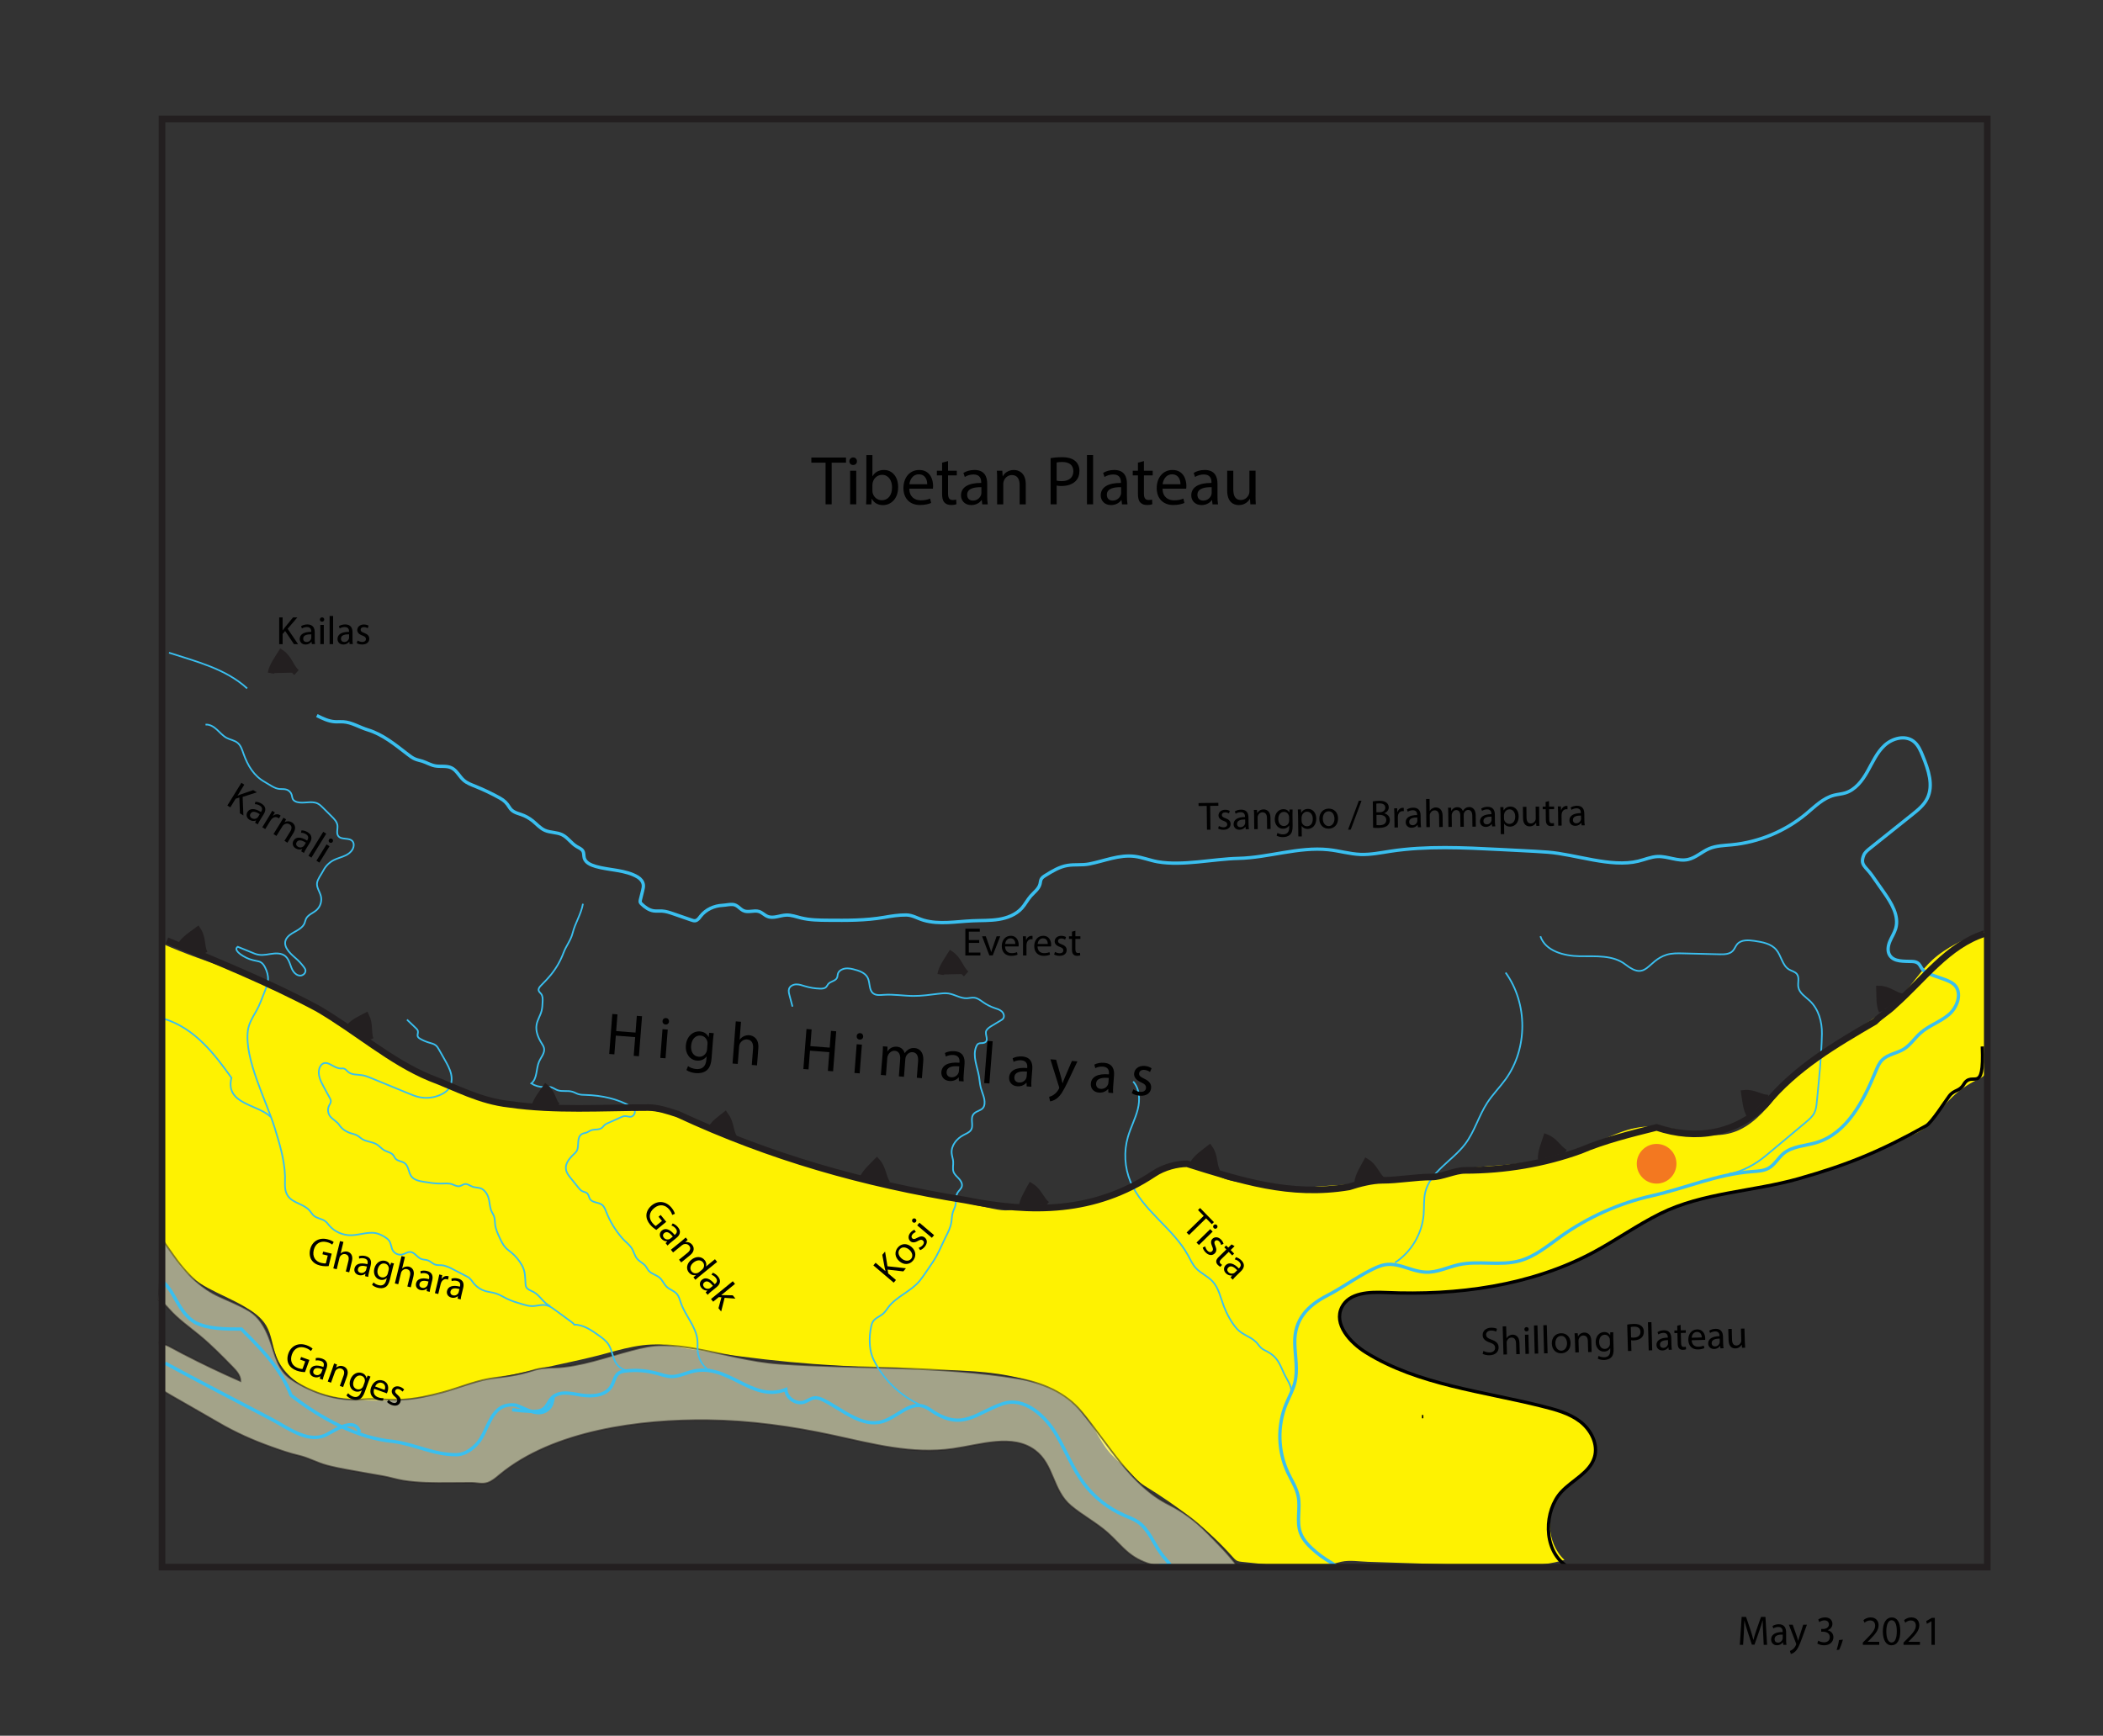 <?xml version="1.0" encoding="utf-8"?>
<!-- Generator: Adobe Illustrator 25.2.3, SVG Export Plug-In . SVG Version: 6.00 Build 0)  -->
<svg version="1.1" xmlns="http://www.w3.org/2000/svg" xmlns:xlink="http://www.w3.org/1999/xlink" x="0px" y="0px"
	 viewBox="0 0 636 525" style="enable-background:new 0 0 636 525;" xml:space="preserve">
<rect x="0" y="0" width="636" height="525" fill="#333333" stroke="none"/>
<style type="text/css">
	.hoverthing_x0020_2{opacity:0.8;fill:#F05A28;}
	.st0{fill:#FEF201;}
	.st1{fill:none;stroke:#000000;stroke-miterlimit:10;}
	.st2{opacity:0.57;fill:#F8F7CA;stroke:#231F20;stroke-width:0.5;stroke-miterlimit:10;}
	.st3{fill:none;stroke:#3ABFEF;stroke-miterlimit:10;}
	.st4{fill:none;stroke:#3ABFEF;stroke-width:0.5;stroke-miterlimit:10;}
	.st5{fill:none;stroke:#231F20;stroke-width:2;stroke-miterlimit:10;}
	.st6{fill:#231F20;stroke:#231F20;stroke-width:2;stroke-miterlimit:10;}
	.st7{display:none;}
	.st8{display:inline;opacity:0.8;fill:#F05A28;}
	.st9{display:inline;opacity:0.8;fill:none;stroke:#F05A28;stroke-width:4;stroke-miterlimit:10;}
</style>
<g id="Pre_Siwaliks">
</g>
<g id="Below_TWS">
	<path class="st0" d="M601.07,286.71c-0.02-1.77-0.11-3.7-1.27-5.04c-5.53,2.33-11.18,4.75-15.57,8.84
		c-3.04,2.84-5.33,6.36-8.09,9.47c-4.26,4.79-9.81,8.3-15.12,11.74c-2.99,1.94-6.16,3.6-9.13,5.56c-5.18,3.42-9.76,7.75-13.47,12.74
		c-3.27,4.39-7.32,9.38-12.4,11.74c-9.07,4.22-18.23-1.38-27.53-1.04c-7.19,0.26-12.59,3.73-19.14,6.22
		c-7.06,2.69-14.47,4.45-21.98,5.21c-4.79,0.48-9.63,0.56-14.35,1.48c-3.57,0.69-7.04,1.86-10.61,2.56
		c-3.54,0.7-7.14,0.93-10.74,1.17c-7.67,0.5-15.34,1-23.01,1.5c-3.34,0.22-6.86,0.93-10.16,0.55c-3.84-0.44-7.66-1-11.49-1.51
		c-2.23-0.29-4.48-0.59-6.59-1.34c-1.88-0.67-3.62-1.68-5.44-2.49c-2.21-0.99-4.55-1.69-6.94-2.08c-0.07-0.01-0.14-0.02-0.21-0.03
		c-0.73-0.11-1.48-0.2-2.21-0.08c-1.02,0.17-1.93,0.73-2.81,1.28c-9.03,5.65-18.58,11.67-29.23,11.83c-5.39,0.08-11-1.34-16.05,0.54
		c-3.24,1.21-6.15,0.26-9.5-0.41c-3.93-0.79-7.82-1.72-11.71-2.66c-13.32-3.2-26.67-5.38-39.78-9.35
		c-7.53-2.28-14.95-4.89-22.25-7.82c-7.06-2.84-13.74-6.49-21.09-8.29c-10.94-2.68-22.2-1.33-33.31-1.08
		c-11.67,0.26-19.68-2.06-30.08-5.92c-17.9-6.63-31.92-18-48.37-27.34c-13.51-7.67-28.31-10.94-42.34-17.21
		c-0.02,0.13-0.06,0.25-0.09,0.38v76.35c0.09,0.34,0.16,0.69,0.17,1.09c0.09,3.7-0.01,7.39-0.17,11.08v0.67
		c1.53,2.27,3.07,4.53,4.64,6.77c5.11,7.27,12.91,9.11,20.23,13.37c2.56,1.49,5.12,3.23,6.63,5.78c1.65,2.78,1.84,6.18,2.99,9.2
		c1.89,4.96,6.33,8.63,11.24,10.65c4.91,2.02,10.29,2.56,15.59,2.78c10.27,0.42,20.07-0.68,29.71-4.31
		c4.86-1.83,10.43-2.49,15.54-3.6c5.63-1.23,11.27-2.47,16.9-3.7c2.86-0.63,5.71-1.25,8.54-1.99c7.08-1.85,14.02-4.22,21.38-2.95
		c7.21,1.25,14.51,2.31,21.76,3.27c9.72,1.29,19.5,2.19,29.29,2.77c4.82,0.28,9.69,0.64,14.52,0.61c4.46-0.02,8.94,0.73,13.47,0.74
		c16.89,0.04,38.39,0.82,48.65,16.49c1.65,2.51,2.94,5.27,4.8,7.63c1.62,2.05,3.62,3.73,5.51,5.53c2,1.89,3.48,3.96,5.82,5.39
		c9.79,6,18.93,12.85,26.59,21.48c0.39,0.44,0.8,0.9,1.33,1.16c0.45,0.21,0.95,0.27,1.44,0.32l7.37,0.77
		c5.31,0.55,10.67,1.11,16.01,0.67c2.41-0.2,4.42-0.95,6.69-1.47c2.52-0.57,5.48-0.06,8.06,0.02c11.83,0.39,23.65,0.78,35.48,1.16
		c8.03,0.26,16.23,0.51,23.94-1.73c-5.56-5.23-5.91-15.02-0.72-20.62c3.32-3.59,8.57-5.77,9.99-10.44
		c1.21-3.97-1.05-8.34-4.36-10.86c-3.3-2.52-7.45-3.59-11.48-4.61c-17.76-4.48-37.42-6.43-53.19-16.2
		c-4.88-3.02-9.95-8.65-7.36-13.77c2.24-4.44,8.37-4.64,13.34-4.42c21.53,0.95,43.72-1.99,62.72-12.16
		c6.87-3.68,13.25-8.25,20.23-11.71c12.93-6.41,27.92-6.62,41.8-10.55c11.88-3.36,23-8.09,34.21-13.17c2.79-1.27,4.9-2.48,6.64-4.99
		c3.46-5.01,7.33-8.94,12.86-11.66c1.03-0.5,2.14-1.01,2.73-2c0.49-0.82,0.52-1.83,0.53-2.78
		C601.22,310.18,601.22,298.44,601.07,286.71z"/>
	<path class="st1" d="M430.46,428.49c-0.14,0-0.29,0-0.43,0"/>
</g>
<g id="Upper_Siwaliks">
</g>
<g id="Active_floodplain">
	<path class="st2" d="M364.77,463.3c-3.28-3.3-7.11-6.16-11.28-8.24c-11.49-5.72-18.35-18.39-26.48-28.15
		c-4.72-5.67-11.96-8.78-19.24-9.99c-23.19-3.85-48.59-2.81-72.15-4.45c-8.64-0.6-16.85-3.06-25.37-4.53
		c-3.25-0.56-6.54-1.02-9.84-1.04c-3.3-0.02-6.11,0.64-9.29,1.47c-7.6,1.97-15.59,5.01-23.44,5.26c-2.38,0.08-4.22,0.15-6.48,0.88
		c-2.35,0.75-4.76,1.32-7.2,1.69c-2.1,0.32-4.21,0.5-6.3,0.88c-4.68,0.87-9.11,2.76-13.71,4.01c-4.09,1.11-8.21,2.01-12.48,2.26
		c-3.88,0.22-7.88-0.43-11.72-0.09c-6.92,0.61-14.02-1.46-20.02-5.02c-1.16-0.69-2.31-1.43-3.26-2.38c-3-3-3.65-7.54-5.23-11.48
		c-1.23-3.06-2.95-6.07-5.81-7.82c-2.92-1.78-6.13-3.03-9.23-4.45c-2.56-1.18-4.91-2.78-7.02-4.64c-2.81-2.49-5.2-5.42-7.31-8.52
		c-0.96-1.41-1.94-2.79-2.92-4.18c-0.28,6.16-0.74,12.31-0.99,18.46c1.14,0.72,2.02,1.46,3.06,2.67c2.73,3.14,6.19,5.5,9.37,8.14
		c3.49,2.89,6.67,6.14,9.84,9.38c1.19,1.21,2.45,2.61,2.45,4.31c-5.89-2.58-11.7-5.35-17.41-8.31c-1.45-0.75-2.87-1.56-4.32-2.29
		c-0.91-0.45-1.87-0.61-2.78-0.99c0.52,4.85,1.39,9.75,1.15,14.55c0.81,0.49,1.63,0.98,2.45,1.46c4.69,2.73,9.49,5.39,14.19,8.15
		c5.09,2.98,10.5,5.4,16.05,7.37c2.73,0.97,5.53,1.97,8.35,2.61c2.85,0.65,5.58,2.22,8.46,2.97c0.43,0.11,0.86,0.22,1.28,0.32
		c2.67,0.64,5.38,1.11,8.08,1.58c2.47,0.43,4.94,0.9,7.42,1.31c2.12,0.34,4.21,1.06,6.36,1.4c4.61,0.73,9.29,0.71,13.94,0.68
		c2.19-0.01,4.38-0.03,6.57-0.04c1.68-0.01,3.28,0.53,4.93,0c1.4-0.45,2.54-1.47,3.68-2.41c16.2-13.44,42.67-16.78,62.93-16.54
		c12.78,0.15,25.49,1.92,37.96,4.63c12,2.61,23.76,5.81,36.2,4.03c8.45-1.21,17.99-4.61,24.83,0.5c5.68,4.25,5.23,12.03,10.79,16.72
		c3.51,2.96,7.66,5.11,11.1,8.15c2.23,1.97,4.13,4.3,6.43,6.17c8.86,7.2,22.27,3.68,32.94,4.07
		C371.5,470,368.06,466.62,364.77,463.3z"/>
	<path class="st1" d="M473.5,473.5c-7-5-6.48-16.66-1.29-22.26c3.32-3.59,8.57-5.77,9.99-10.44c1.21-3.97-1.05-8.34-4.36-10.86
		c-3.3-2.52-7.45-3.59-11.48-4.61c-17.76-4.48-37.42-6.43-53.19-16.2c-4.88-3.02-9.95-8.65-7.36-13.76
		c2.24-4.44,8.37-4.64,13.34-4.42c21.53,0.95,43.72-1.99,62.72-12.16c6.87-3.68,13.25-8.25,20.23-11.71
		c12.93-6.41,27.92-6.62,41.8-10.55c15.03-4.25,24.97-8.38,38.6-16.01c1.67-0.93,5.83-7.48,7-9c1.55-2.02,3.09-1.33,4.38-3.52
		c2.62-4.48,6.24,3.67,5.62-11.48"/>
</g>
<g id="rivers">
	<path class="st3" d="M154.89,426.4c1.87,0.25,3.75,0.42,5.64,0.49c1.35,0.05,2.82,0.03,3.9-0.79c1.1-0.83,1.52-2.29,2.48-3.28
		c0.95-0.98,2.36-1.42,3.72-1.47c1.73-0.06,3.54,0.36,5.23,0.63c3.33,0.52,7.4,0.17,9.08-2.75c0.76-1.32,0.95-3.08,2.21-3.94
		c0.6-0.41,1.34-0.53,2.07-0.62c3.16-0.36,6.39-0.12,9.45,0.73c1.46,0.4,2.9,0.94,4.41,0.95c1.99,0.02,3.86-0.85,5.78-1.4
		c11.22-3.21,18.26,9.45,28.79,5.33c0.15,2.62,3.17,4.64,5.64,3.77c1-0.35,1.87-1.07,2.91-1.23c1.04-0.15,2.07,0.27,3,0.75
		c5.75,2.93,11.46,8.22,17.66,6.41c4.39-1.28,8.16-6.05,12.5-4.61c1.14,0.38,2.09,1.16,3.1,1.79c8.87,5.53,12.86,0.11,20.82-2.58
		c6.45-2.18,12.84,3.58,16.27,9.47c2.83,4.86,4.89,10.2,8.27,14.7c3.14,4.17,7.38,7.51,12.17,9.59c1.36,0.59,2.79,1.09,4.02,1.91
		c3.37,2.24,4.77,6.42,7.16,9.69c0.77,1.05,1.68,1.99,2.48,3.01c0.05,0.06,0.1,0.13,0.1,0.21c-0.01,0.16-0.21,0.22-0.37,0.23
		c-0.93,0.06-1.86,0.07-2.79,0.03"/>
	<path class="st3" d="M49.45,387.84C53,391,54,397,59,400c4,2,9,2,14,2c6,6,12,12,15,20c9,7,20,13,31,14c7,1,12,4,19,4c2,0,4-1,6-3
		c4-4,4-13,12-12c3,1,7,4,10,1c1-1,1-2,1.34-3.19"/>
	<path class="st4" d="M62.15,219.18c1.29-0.13,2.5,0.64,3.45,1.51s1.81,1.9,2.95,2.5c1.08,0.57,2.38,0.73,3.32,1.51
		c0.99,0.82,1.37,2.14,1.8,3.35c1.26,3.51,3.11,6.65,6.4,8.47c1.33,0.74,2.98,2.04,4.54,2.13c0.73,0.04,1.48-0.03,2.16,0.22
		c0.68,0.25,1.23,0.84,1.44,1.53c0.14,0.45,0.15,0.96,0.39,1.37c0.26,0.43,0.74,0.68,1.22,0.82c2.03,0.58,4.36-0.48,6.25,0.45
		c0.63,0.31,1.14,0.81,1.63,1.31c0.88,0.88,1.77,1.76,2.65,2.64c0.76,0.75,1.55,1.58,1.7,2.64c0.15,1.1-0.41,2.37,0.26,3.25
		c0.95,1.26,3.34,0.35,4.32,1.6c0.27,0.34,0.37,0.8,0.34,1.24c-0.08,1.33-1.18,2.38-2.37,2.97c-1.19,0.59-2.52,0.87-3.7,1.48
		c-1.34,0.69-2.44,1.82-3.13,3.15c-0.56,1.1-1.66,2.46-1.87,3.66c-0.24,1.4,0.79,2.67,1.14,4.05c0.38,1.51-0.15,3.22-1.32,4.25
		c-1.06,0.93-2.61,1.4-3.19,2.68c-0.18,0.39-0.24,0.81-0.4,1.21c-0.42,1.07-1.43,1.79-2.43,2.36s-2.07,1.09-2.8,1.98
		c-1.92,2.35,0.73,4.79,2.42,6.23c0.96,0.81,1.82,1.74,2.57,2.75c0.22,0.29,0.43,0.61,0.49,0.97c0.13,0.85-0.72,1.63-1.58,1.63
		c-0.86,0-1.63-0.58-2.11-1.3c-0.48-0.71-0.73-1.55-1.03-2.36c-0.3-0.81-0.67-1.62-1.32-2.19c-1.2-1.04-3-0.95-4.57-0.69
		c-1.69,0.29-3.17,0.54-4.77-0.11c-1.7-0.69-3.4-1.38-5.1-2.07c-1.35,0.91,0.96,2.4,1.63,2.8c1.41,0.84,2.44,1.17,4.09,1.49
		c0.4,0.08,0.81,0.15,1.18,0.35c0.63,0.33,1.04,0.96,1.36,1.59c0.59,1.16,0.97,2.45,0.9,3.75c-0.07,1.21-0.53,2.36-0.98,3.48
		c-0.83,2.05-1.51,4.11-2.61,6.03c-1.05,1.83-2.21,3.67-2.5,5.8c-1.16,8.55,5.6,21.34,8.1,29.45c1.48,4.8,2.97,9.67,3.13,14.69
		c0.06,2.05-0.38,4.24,0.93,6.03c1.53,2.09,4.69,2.32,6.42,4.25c0.49,0.54,0.84,1.2,1.4,1.67c1,0.82,2.47,0.87,3.49,1.68
		c0.44,0.35,0.76,0.81,1.12,1.24c1.63,1.92,4.17,3,6.68,2.95c2.72-0.05,5.73-1.4,8.38-0.35c0.94,0.37,2.28,1.07,2.94,1.84
		c0.76,0.88,0.67,2.16,1.24,3.13c0.57,0.95,1.79,1.46,2.86,1.2c0.83-0.2,1.57-0.81,2.42-0.76c1.31,0.08,2.03,1.59,3.25,2.09
		c0.68,0.28,1.45,0.21,2.13,0.47c0.79,0.3,1.38,1.01,2.19,1.27c0.59,0.19,1.24,0.12,1.86,0.17c1.27,0.1,2.44,0.69,3.57,1.28
		c1.42,0.74,2.85,1.47,4.27,2.21c1.1,0.57,1.39,1.44,2.2,2.32c0.85,0.92,1.94,1.62,3.14,1.99c1.06,0.32,2.18,0.4,3.23,0.73
		c1.19,0.37,2.25,1.06,3.37,1.6c1.51,0.73,3.12,1.21,4.72,1.68c0.93,0.27,1.87,0.55,2.83,0.56c1.48,0.02,2.96-0.58,4.41-0.25
		c0.95,0.21,1.77,0.8,2.56,1.38c1.58,1.15,3.15,2.31,4.73,3.46c0.41,0.3,0.83,0.61,1.13,1.02c2.73-0.01,5.14,1.64,7.36,3.23
		c1.13,0.8,2.28,1.63,3.02,2.8c1.16,1.8,1.19,4.18,2.46,5.91c0.98,1.35,2.67,2.14,4.33,2.03"/>
	<path class="st4" d="M176.3,273.36c-0.55,3.15-2.35,5.78-3.11,8.82c-0.56,2.25-1.97,3.88-2.76,5.99c-0.91,2.42-2.21,4.7-3.85,6.7
		c-0.92,1.13-1.94,2.16-2.96,3.2c-0.42,0.43-0.88,0.98-0.71,1.56c0.11,0.4,0.5,0.66,0.75,1c0.49,0.64,0.48,1.51,0.44,2.31
		c-0.04,0.95-0.08,1.92-0.32,2.84c-0.38,1.43-1.26,2.71-1.51,4.17c-0.34,1.96,0.49,3.93,1.54,5.61c0.29,0.47,0.61,0.95,0.72,1.5
		c0.29,1.43-0.9,2.68-1.49,4.02c-0.97,2.19-0.49,5.14-2.37,6.62c1.14,0.73,2.49,1.11,3.84,1.08c0.7-0.01,1.41-0.13,2.09,0.04
		c0.7,0.18,1.28,0.65,1.96,0.91c1.44,0.54,3.1,0.03,4.58,0.49c0.6,0.18,1.14,0.52,1.74,0.71c0.73,0.23,1.5,0.23,2.26,0.25
		c4.79,0.15,9.67,1.15,13.83,3.59c0.28,0.16,0.56,0.34,0.76,0.58c0.68,0.82,0.09,2.3-0.96,2.43c-0.61,0.07-1.21-0.23-1.82-0.2
		c-0.42,0.02-0.82,0.19-1.2,0.37c-1.27,0.57-2.54,1.13-3.81,1.7c-0.41,0.18-0.83,0.37-1.15,0.68c-0.23,0.22-0.41,0.5-0.65,0.71
		c-0.93,0.83-2.27,0.45-3.36,0.83c-0.48,0.17-0.85,0.48-1.3,0.66c-0.72,0.28-1.37,0.18-1.95,0.84c-1.22,1.4-0.15,3.94-1.48,5.23
		c-1.35,1.31-3.21,2.98-2.89,5.1c0.15,1.02,0.82,1.88,1.47,2.68c0.74,0.92,1.48,1.84,2.22,2.76c0.37,0.46,0.76,0.93,1.29,1.18
		c0.46,0.22,1.02,0.26,1.41,0.6c0.51,0.45,0.53,1.24,0.91,1.8c0.76,1.11,2.51,0.87,3.58,1.68c0.68,0.51,0.99,1.37,1.3,2.16
		c1.16,2.95,2.84,5.7,4.94,8.07c0.83,0.93,1.95,1.73,2.65,2.74c0.74,1.06,0.94,2.42,1.8,3.42c0.74,0.86,1.88,1.32,2.56,2.22
		c0.29,0.39,0.49,0.85,0.8,1.24c0.87,1.09,2.43,1.34,3.46,2.27c0.85,0.77,1.26,1.93,2.1,2.71c0.88,0.83,2.15,1.17,2.97,2.06
		c0.73,0.8,0.98,1.9,1.34,2.92c1.37,3.87,4.59,7.1,4.96,11.2c0.1,1.09-0.02,2.19,0.08,3.28c0.21,2.19,1.35,4.27,3.09,5.62
		c0.1,0.08,0.22,0.15,0.34,0.11s0.07-0.28-0.04-0.24"/>
	<path class="st4" d="M278.2,424.88c-5.51-2.54-10.2-6.84-13.21-12.11c-0.53-0.93-1.01-1.88-1.34-2.9
		c-0.38-1.16-0.56-2.38-0.61-3.61c-0.08-1.67,0.06-3.35,0.41-4.98c0.12-0.56,0.27-1.12,0.58-1.59c0.73-1.11,2.15-1.52,3.13-2.42
		c0.6-0.54,1.01-1.25,1.5-1.89c2.5-3.28,6.79-4.74,9.42-7.91c1.43-1.73,2.62-3.75,3.92-5.59c1.63-2.31,2.73-5.2,4.01-7.74
		c0.71-1.4,1.43-2.83,1.69-4.38c0.18-1.07,0.15-2.17,0.49-3.2c0.19-0.58,0.5-1.11,0.67-1.7c0.39-1.35,0.02-2.91,0.74-4.12
		c0.4-0.66,1.1-1.16,1.29-1.9c0.21-0.85-0.32-1.71-0.91-2.35c-0.6-0.64-1.31-1.23-1.61-2.05c-0.35-0.98-0.03-2.06-0.1-3.09
		c-0.06-0.86-0.39-1.68-0.46-2.54c-0.2-2.31,1.52-4.42,3.57-5.49c0.74-0.39,1.73-0.77,2.23-1.48c1.04-1.5-0.46-3.62,1-5.06
		c0.78-0.77,2.1-0.87,2.74-1.76c0.25-0.35,0.37-0.78,0.4-1.21c0.15-1.68-0.74-3.25-1.15-4.88c-0.27-1.08-0.33-2.2-0.52-3.3
		c-0.52-3.04-2.02-6.21-0.85-9.07c0.14-0.34,0.33-0.69,0.65-0.87c0.47-0.26,1.06-0.11,1.58-0.24c2-0.49,0.15-2.64,0.87-3.8
		c0.36-0.58,0.96-0.97,1.54-1.33c0.9-0.56,1.81-1.11,2.73-1.64c0.29-0.17,0.58-0.34,0.78-0.61c0.49-0.66,0.16-1.65-0.47-2.19
		c-0.62-0.54-1.45-0.75-2.23-1.02c-1.12-0.39-2.19-0.93-3.18-1.6c-0.9-0.61-1.78-1.36-2.85-1.49c-0.76-0.09-1.52,0.14-2.28,0.17
		c-1.9,0.06-3.61-1.14-5.49-1.44c-1.04-0.16-2.11-0.04-3.16,0.09c-2.5,0.31-5.01,0.67-7.53,0.65c-2.98-0.02-5.95-0.55-8.92-0.34
		c-1.09,0.08-2.31,0.23-3.18-0.43c-1.36-1.04-0.91-3.21-1.68-4.74c-0.79-1.57-2.69-2.15-4.4-2.58c-1.07-0.27-2.25-0.4-3.27,0.04
		c-0.56,0.24-1.1,0.64-1.3,1.22c-0.16,0.43-0.11,0.93-0.31,1.35c-0.47,1-1.95,1.03-2.66,1.88c-0.23,0.28-0.37,0.64-0.63,0.9
		c-0.46,0.47-1.19,0.51-1.84,0.49c-1.53-0.04-3.06-0.29-4.52-0.72c-0.87-0.26-1.74-0.59-2.65-0.57s-1.88,0.47-2.19,1.32
		c-0.22,0.62-0.06,1.3,0.11,1.94c0.31,1.16,0.61,2.31,0.92,3.47"/>
	<path class="st4" d="M342.7,327.13c1.98,2.2,2.11,5.53,1.39,8.4s-2.16,5.51-2.98,8.35c-1.28,4.41-1.01,9.25,0.75,13.49
		c3.64,8.77,12.87,14.02,17.44,22.34c0.72,1.3,1.32,2.69,2.32,3.79c1.45,1.61,3.58,2.46,5.06,4.04c1.93,2.07,2.46,5.03,3.48,7.67
		c0.85,2.2,2.29,4.9,3.88,6.66c1.75,1.93,3.83,2.22,5.72,3.95c0.62,0.57,1.03,1.34,1.66,1.9c0.53,0.46,1.18,0.74,1.79,1.06
		c3.06,1.62,3.73,3.59,5.07,6.56c0.83,1.85,2.3,3.56,2.22,5.59"/>
	<path class="st3" d="M404.03,473.58c-2.03-1.3-4.13-2.5-5.97-4.07c-1.95-1.66-3.92-3.49-4.78-5.9c-1.26-3.5,0.06-7.43-0.68-11.08
		c-0.52-2.54-2-4.76-3.1-7.1c-3.04-6.44-3.25-14.16-0.55-20.74c0.89-2.16,2.07-4.22,2.64-6.49c0.97-3.86,0.08-7.91-0.02-11.89
		c-0.18-7.16,3.83-11.36,9.83-14.46c5.02-2.59,10.51-6.76,15.57-8.78c5.19-2.07,8.98,1.45,14.19,1.71c3.43,0.17,6.65-1.51,10-2.25
		c6.06-1.33,12.54,0.47,18.52-1.21c4.61-1.3,8.39-4.51,12.29-7.29c8.29-5.9,17.78-10.14,27.71-12.37
		c10.22-2.3,19.58-6.52,30.24-7.29c1.74-0.13,3.56-0.21,5.06-1.1c1.77-1.04,2.79-3.01,4.36-4.34c2.71-2.27,6.58-2.31,9.97-3.33
		c9.28-2.79,14.27-12.61,17.96-21.57c0.51-1.23,1.03-2.5,1.97-3.44c1.72-1.72,4.4-1.97,6.47-3.24c2.01-1.23,3.31-3.32,5.07-4.88
		c2.57-2.29,6.03-3.38,8.64-5.62s4.09-6.63,1.6-9.01c-0.77-0.73-1.79-1.14-2.78-1.53c-2-0.78-4.41-1.36-6.21-2.54
		c-1.52-0.99-1.01-2.82-3.67-2.95c-2.51-0.12-5.62,0.2-6.9-1.95c-0.73-1.23-0.47-2.81,0.08-4.13c0.55-1.32,1.37-2.53,1.77-3.9
		c1.1-3.83-1.3-7.71-3.6-10.98c-1.2-1.7-2.39-3.41-3.59-5.11c-1.84-2.63-3.68-3.08-2.48-6.06c0.34-0.85,1.09-1.46,1.8-2.03
		c4.26-3.4,8.52-6.81,12.78-10.21c1.78-1.42,3.62-2.91,4.63-4.96c1.97-3.96,0.32-8.69-1.34-12.79c-0.68-1.68-1.42-3.44-2.87-4.52
		c-2.55-1.9-6.35-0.88-8.69,1.27s-3.63,5.17-5.2,7.94c-1.56,2.77-3.66,5.52-6.7,6.45c-1.1,0.33-2.27,0.41-3.38,0.69
		c-3.3,0.85-5.8,3.43-8.42,5.61c-6.36,5.29-14.34,8.61-22.57,9.39c-2.28,0.22-4.64,0.26-6.75,1.14c-2.24,0.94-4.09,2.8-6.47,3.31
		c-3.02,0.65-6.08-1.04-9.17-0.91c-2.01,0.09-3.89,0.94-5.85,1.41c-8.26,2-18.96-2.09-27.37-2.73c-2.57-0.19-5.15-0.33-7.72-0.46
		c-2.28-0.12-4.56-0.23-6.84-0.35c-11.01-0.56-22.1-1.12-33,0.53c-3.01,0.46-6.03,1.08-9.08,0.97c-3.27-0.13-6.44-1.11-9.69-1.44
		c-9.05-0.93-18.11,2.42-27.17,2.63c-7.73,0.18-16.9,2.35-24.46,1.03c-2.35-0.41-4.6-1.35-6.97-1.64c-4.7-0.57-9.18,1.42-13.71,2.3
		c-2.22,0.43-4.41,0.09-6.59,0.45c-2.44,0.4-4.63,1.74-6.7,3.03c-0.5,0.31-1.02,0.64-1.27,1.17c-0.21,0.42-0.21,0.92-0.33,1.38
		c-0.36,1.51-1.77,2.5-2.8,3.66c-1.01,1.14-1.69,2.54-2.7,3.67c-1.77,1.97-4.39,2.98-7.01,3.4s-5.28,0.31-7.93,0.43
		c-4.96,0.22-10.04,1.22-14.81-0.18c-1.8-0.53-3.34-1.56-5.22-1.58c-2.31-0.02-4.46,0.34-6.74,0.73
		c-5.58,0.96-11.27,0.92-16.93,0.87c-2.73-0.02-5.48-0.05-8.13-0.7c-1.49-0.37-2.97-0.93-4.5-0.87c-1.91,0.08-3.88,1.13-5.65,0.41
		c-0.92-0.37-1.63-1.19-2.58-1.49c-1.52-0.49-3.3,0.44-4.74-0.27c-1.14-0.56-1.77-1.71-3.14-1.85c-0.97-0.1-2.1,0.2-3.09,0.25
		c-2.59,0.12-5.1,1.24-6.71,3.31c-0.44,0.57-0.89,1.24-1.6,1.35c-0.39,0.06-0.77-0.07-1.14-0.2c-1.83-0.63-3.65-1.26-5.48-1.89
		c-1.09-0.38-2.19-0.75-3.33-0.83c-0.89-0.06-1.8,0.07-2.68-0.07c-1.38-0.22-2.58-1.09-3.59-2.06c-0.16-0.15-0.31-0.31-0.39-0.51
		c-0.1-0.28-0.03-0.58,0.04-0.87c0.22-0.89,0.44-1.78,0.66-2.67c0.14-0.58,0.28-1.17,0.21-1.76c-0.12-0.98-0.83-1.82-1.67-2.33
		c-3.66-2.23-8.67-2.05-12.73-3.23c-1.44-0.42-3.07-1.1-3.47-2.55c-0.18-0.68-0.06-1.44-0.39-2.06c-0.38-0.71-1.21-1.01-1.9-1.42
		c-1.63-0.96-2.7-2.74-4.41-3.57c-1.61-0.78-3.56-0.59-5.2-1.32c-1.43-0.63-2.47-1.88-3.69-2.86c-1.06-0.86-2.29-1.53-3.58-1.96
		c-1.46-0.49-2.64-0.79-3.47-2.16c-0.75-1.25-1.54-2.04-2.86-2.78c-2.4-1.34-4.9-2.53-7.45-3.56c-1.24-0.5-2.52-0.97-3.52-1.85
		c-1.32-1.16-2.08-2.96-3.66-3.72c-1.51-0.74-3.33-0.3-4.98-0.61c-1.35-0.25-2.56-1-3.87-1.42c-0.73-0.23-1.5-0.36-2.2-0.66
		c-0.83-0.35-1.55-0.91-2.26-1.46c-3.67-2.83-7.52-6-11.99-7.34c-2.53-0.76-4.86-2.3-7.49-2.46c-0.85-0.05-1.7,0.04-2.55-0.02
		c-1.91-0.13-3.68-1-5.4-1.86"/>
	<path class="st4" d="M455.34,294.18c6.71,9.3,6.73,22.9,0.03,32.21c-1.76,2.44-3.91,4.59-5.56,7.11c-2.6,3.98-3.85,8.75-6.72,12.54
		c-3.86,5.08-10.55,8.35-12.05,14.56c-0.53,2.19-0.31,4.48-0.49,6.72c-0.46,5.83-3.75,11.38-8.65,14.57"/>
	<path class="st4" d="M465.85,283.18c1.52,4.52,7.17,5.98,11.94,6.05c4.77,0.06,10.04-0.43,13.8,2.51c6.45,5.04,6.5-1.14,12.45-2.96
		c1.59-0.49,3.29-0.45,4.95-0.41c3.69,0.09,7.39,0.18,11.08,0.27c1.41,0.03,2.99,0,3.96-1.02c0.57-0.6,0.82-1.44,1.36-2.06
		c1.21-1.38,3.37-1.23,5.19-0.97c2.39,0.35,5.01,0.81,6.58,2.65c1.58,1.85,1.83,4.8,3.93,6.02c0.79,0.46,1.8,0.64,2.35,1.37
		c0.82,1.07,0.19,2.61,0.42,3.94c0.32,1.81,2.12,2.88,3.46,4.14c2.67,2.51,3.74,6.36,3.67,10.02c-0.13,6.66-0.89,13.97-1.55,20.66
		c-0.11,1.09-0.24,2.21-0.72,3.19c-0.58,1.16-1.6,2.02-2.59,2.85c-3.99,3.34-7.99,6.68-11.98,10.02c-3.2,2.68-7.13,4.9-11.3,5.63"/>
	<path class="st4" d="M74.74,208.22c-6.47-5.94-15.48-8.16-23.62-10.79"/>
	<path class="st4" d="M123.08,308.41c0.88,0.84,1.77,1.69,2.65,2.53c0.28,0.26,0.57,0.55,0.65,0.93c0.12,0.54-0.23,1.12-0.04,1.63
		c0.13,0.33,0.45,0.55,0.76,0.72c0.85,0.48,1.75,0.87,2.68,1.14c0.7,0.21,1.45,0.37,2.02,0.83c0.43,0.35,0.72,0.85,1,1.34
		c0.57,1.01,1.15,2.02,1.72,3.04c0.77,1.36,1.54,2.74,1.89,4.25c0.35,1.52,0.22,3.22-0.7,4.47c-0.53,0.72-1.29,1.25-2.08,1.65
		c-2.13,1.09-4.65,1.41-6.98,0.87c-1.1-0.25-2.14-0.68-3.18-1.11c-3.7-1.52-7.4-3.05-11.11-4.57c-0.9-0.37-1.81-0.75-2.78-0.91
		c-1.49-0.25-3.19-0.04-4.33-1.03c-0.4-0.35-0.72-0.84-1.24-0.98c-0.29-0.08-0.6-0.03-0.9-0.03c-1.2,0-2.24-0.74-3.31-1.27
		c-0.52-0.26-1.09-0.48-1.66-0.37c-0.77,0.14-1.32,0.86-1.56,1.61c-0.59,1.89,0.39,3.88,1.34,5.62c0.6,1.09,1.2,2.19,1.79,3.28
		c0.17,0.31,0.34,0.64,0.35,0.99c0.01,0.52-0.35,0.97-0.57,1.44c-0.5,1.05-0.32,2.39,0.44,3.27c0.83,0.96,1.96,1.46,2.68,2.53
		c0.79,1.19,1.99,2,3.45,2.48c0.61,0.2,1.25,0.31,1.82,0.6c0.62,0.32,1.11,0.83,1.7,1.2c1.33,0.81,3.05,0.77,4.38,1.59
		c0.81,0.5,1.42,1.3,2.25,1.77c0.92,0.52,2.1,0.66,2.75,1.5c0.25,0.33,0.39,0.73,0.67,1.05c0.68,0.78,1.92,0.73,2.75,1.34
		c1.23,0.9,1.12,2.8,2.04,4.01c0.84,1.1,2.35,1.41,3.72,1.63c1.73,0.28,3.47,0.57,5.22,0.54c1.11-0.02,2.26-0.15,3.31,0.19
		c0.76,0.25,1.51,0.75,2.29,0.6c0.58-0.11,1.05-0.56,1.63-0.64c0.82-0.12,1.54,0.52,2.32,0.8c1.07,0.38,2.16,0.14,3.11,0.83
		c0.98,0.71,1.59,1.86,1.84,3.02c0.26,1.21,0.29,2.48,0.8,3.61c0.23,0.51,0.56,0.97,0.74,1.49c0.29,0.79,0.23,1.66,0.34,2.5
		c0.17,1.4,0.77,2.71,1.37,3.99c0.5,1.07,1.01,2.16,1.82,3.02c0.51,0.54,1.12,0.96,1.69,1.43c1.33,1.1,2.45,2.46,3.28,3.97
		c0.98,1.77,0.89,3.54,1.03,5.53c0.02,0.27,0.04,0.54,0.13,0.79c0.34,0.9,1.43,1.2,2.29,1.65c1.97,1.05,3.03,3.43,5.09,4.29"/>
	<path class="st4" d="M49.52,308.12C59,311,65,319,70,326c-2,8,8,8,11.87,11.83"/>
	<path class="st3" d="M49.93,412.29c10.74,5.82,21.6,11.41,32.41,17.1c4.5,2.37,10.4,6.93,15.72,4.85
		c2.39-0.93,9.12-6.26,10.69-1.07"/>
</g>
<g id="scale">
</g>
<g id="towns">
</g>
<g id="Thrust_faults">
	<path class="st5" d="M600.17,282.38C589,286,582,296,573,304c-2,2-4,3-6,5c-12,7-24,14-33,25c-9,9-21,11-33,7c-8,2-16,4-23,7
		c-11,4-23,6-35,6c-3,0-7,2-10,2c-5,0-10,1-15,1c-3,0-7,1-10,2c-18,3-33-2-49-7c-3,0-7,1-10,3c-18,12-37,12-57,8c-31-5-59-13-87-26
		c-3-1-6-2-9-2c-14,0-28,1-42-1c-9-1-16-5-24-8c-12-5-22-14-34-21c-15-8-30-14-45.51-20.51"/>
	<path class="st6" d="M221.9,343.99c-1.18-2.03-0.9-4.43-2.58-6.68c-1.43,1.14-3.45,2.5-4.23,4.13"/>
	<path class="st6" d="M316.58,364.35c-1.84-1.48-2.4-4.02-4.79-5.49c-0.99,1.83-2.48,4.15-2.67,6.16"/>
	<path class="st6" d="M168.48,334.53c-1.41-1.52-1.49-4.01-3.4-5.54c-1.18,1.71-2.9,3.86-3.4,5.79"/>
	<path class="st6" d="M61.81,288.35c-1.05-2.12-0.47-4.66-2.02-7c-1.67,1.24-4,2.71-5.02,4.45"/>
	<path class="st6" d="M111.98,314.39c-0.79-2.21-0.07-4.52-1.3-7.04c-1.61,0.86-3.85,1.82-4.91,3.28"/>
	<path class="st6" d="M268.28,357.93c-1.36-1.93-1.2-4.53-3.09-6.6c-1.45,1.49-3.53,3.3-4.27,5.18"/>
	<path class="st6" d="M368,354.29c-1.1-2.09-0.6-4.65-2.21-6.94c-1.63,1.28-3.93,2.82-4.9,4.58"/>
	<path class="st6" d="M575.31,301.52c-2.34-0.36-4.09-2.29-6.89-2.36c0.06,2.08-0.08,4.83,0.76,6.67"/>
	<path class="st6" d="M534.71,332.15c-2.36-0.06-4.35-1.75-7.14-1.46c0.32,2.05,0.54,4.8,1.6,6.52"/>
	<path class="st6" d="M89.66,203.43c-1.81-1.63-2.23-4.25-4.6-5.9c-1.11,1.79-2.77,4.05-3.08,6.07"/>
	<path class="st6" d="M418.06,356.97c-1.84-1.48-2.39-4.03-4.78-5.5c-0.99,1.83-2.49,4.15-2.68,6.15"/>
	<path class="st6" d="M473.34,348.66c-2.07-1.13-3.07-3.55-5.67-4.57c-0.65,1.97-1.72,4.52-1.56,6.53"/>
</g>
<g id="Labels">
	<g>
		<path d="M533.21,493.79c-0.06-1.18-0.13-2.6-0.12-3.65h-0.04c-0.28,0.99-0.61,2.05-1.02,3.21l-1.43,4.11h-0.79l-1.31-4.03
			c-0.38-1.19-0.71-2.29-0.94-3.29h-0.02c-0.02,1.05-0.08,2.47-0.16,3.74l-0.22,3.63h-1l0.56-8.46h1.33l1.38,4.09
			c0.34,1.04,0.61,1.97,0.82,2.85h0.04c0.2-0.85,0.49-1.78,0.85-2.85l1.44-4.09h1.33l0.5,8.46h-1.02L533.21,493.79z"/>
		<path d="M539.3,497.51l-0.08-0.77h-0.04c-0.32,0.48-0.95,0.9-1.78,0.9c-1.17,0-1.77-0.87-1.77-1.75c0-1.47,1.25-2.27,3.49-2.26
			v-0.12c0-0.5-0.13-1.41-1.32-1.41c-0.54,0-1.1,0.18-1.51,0.45l-0.24-0.73c0.48-0.33,1.17-0.54,1.91-0.54
			c1.78,0,2.21,1.27,2.21,2.49v2.27c0,0.53,0.02,1.04,0.1,1.46H539.3z M539.14,494.41c-1.15-0.03-2.46,0.19-2.46,1.37
			c0,0.72,0.46,1.06,1,1.06c0.76,0,1.24-0.5,1.4-1.02c0.04-0.11,0.06-0.24,0.06-0.35V494.41z"/>
		<path d="M542.16,491.43l1.27,3.59c0.13,0.4,0.28,0.88,0.37,1.24h0.02c0.11-0.36,0.23-0.83,0.37-1.27l1.15-3.57h1.12l-1.58,4.33
			c-0.75,2.08-1.27,3.15-1.99,3.8c-0.52,0.48-1.03,0.67-1.3,0.72l-0.26-0.93c0.26-0.09,0.61-0.26,0.92-0.54
			c0.29-0.24,0.65-0.67,0.89-1.23c0.05-0.11,0.08-0.2,0.08-0.26s-0.02-0.15-0.07-0.29l-2.15-5.6H542.16z"/>
		<path d="M549.89,496.24c0.3,0.2,1,0.51,1.73,0.51c1.36,0,1.78-0.9,1.76-1.58c-0.01-1.14-1-1.63-2.01-1.63h-0.59v-0.83h0.59
			c0.77,0,1.74-0.42,1.74-1.38c0-0.65-0.4-1.23-1.37-1.23c-0.62,0-1.22,0.29-1.56,0.54l-0.28-0.8c0.41-0.31,1.2-0.63,2.04-0.63
			c1.54,0,2.23,0.95,2.23,1.95c0,0.84-0.48,1.56-1.44,1.92v0.02c0.96,0.2,1.74,0.96,1.74,2.1c0,1.31-0.97,2.45-2.84,2.45
			c-0.88,0-1.64-0.29-2.03-0.55L549.89,496.24z"/>
		<path d="M555.44,499.06c0.26-0.74,0.59-2.08,0.72-3l1.18-0.12c-0.28,1.07-0.8,2.46-1.14,3.05L555.44,499.06z"/>
		<path d="M563.36,497.51v-0.68l0.83-0.84c1.99-1.98,2.89-3.04,2.9-4.27c0-0.83-0.38-1.59-1.55-1.59c-0.71,0-1.3,0.38-1.66,0.69
			l-0.34-0.78c0.54-0.48,1.31-0.83,2.21-0.83c1.68,0,2.39,1.21,2.39,2.37c0,1.51-1.04,2.73-2.69,4.38l-0.62,0.6v0.02h3.5v0.92
			H563.36z"/>
		<path d="M574.7,493.34c0,2.78-0.98,4.31-2.71,4.31c-1.52,0-2.55-1.49-2.58-4.19c0-2.74,1.13-4.24,2.71-4.24
			C573.76,489.21,574.7,490.74,574.7,493.34z M570.47,493.47c0,2.12,0.62,3.33,1.58,3.33c1.08,0,1.59-1.32,1.59-3.4
			c0-2.01-0.49-3.33-1.58-3.33C571.14,490.06,570.47,491.25,570.47,493.47z"/>
		<path d="M575.67,497.51v-0.68l0.83-0.84c1.99-1.98,2.89-3.04,2.9-4.27c0-0.83-0.38-1.59-1.55-1.59c-0.71,0-1.3,0.38-1.66,0.69
			l-0.34-0.78c0.54-0.48,1.31-0.83,2.21-0.83c1.68,0,2.39,1.21,2.39,2.37c0,1.51-1.04,2.73-2.69,4.38l-0.62,0.6v0.02h3.5v0.92
			H575.67z"/>
		<path d="M584.12,490.38h-0.02l-1.36,0.77l-0.2-0.84l1.7-0.96h0.9v8.16h-1.02V490.38z"/>
	</g>
	<g>
		<path d="M92.24,415.01c-0.5,0-1.46-0.06-2.49-0.43c-1.15-0.42-1.99-1.05-2.48-2.03c-0.43-0.87-0.47-2.03-0.04-3.21
			c0.83-2.26,2.99-3.36,5.54-2.44c0.88,0.32,1.5,0.76,1.77,1.03l-0.53,0.71c-0.34-0.33-0.8-0.66-1.56-0.93
			c-1.85-0.67-3.47,0.05-4.16,1.95c-0.7,1.93,0.05,3.49,1.82,4.13c0.64,0.23,1.12,0.3,1.38,0.27l0.82-2.27l-1.54-0.56l0.29-0.79
			l2.5,0.9L92.24,415.01z"/>
		<path d="M96.7,417l0.17-0.72l-0.03-0.01c-0.46,0.32-1.18,0.49-1.96,0.21c-1.11-0.4-1.39-1.38-1.1-2.17
			c0.48-1.32,1.91-1.62,4.01-0.85l0.04-0.11c0.16-0.45,0.33-1.31-0.78-1.71c-0.51-0.18-1.09-0.22-1.57-0.11l0.01-0.74
			c0.56-0.13,1.28-0.09,1.97,0.16c1.67,0.6,1.66,1.89,1.27,2.98l-0.74,2.04c-0.17,0.47-0.32,0.94-0.38,1.34L96.7,417z M97.56,414.16
			c-1.08-0.41-2.37-0.67-2.76,0.39c-0.23,0.64,0.09,1.1,0.59,1.29c0.71,0.26,1.32-0.03,1.65-0.44c0.07-0.09,0.13-0.19,0.17-0.3
			L97.56,414.16z"/>
		<path d="M100.55,413.89c0.2-0.56,0.36-1.03,0.49-1.49l0.88,0.32l-0.27,0.92l0.02,0.01c0.46-0.42,1.27-0.7,2.18-0.38
			c0.76,0.27,1.77,1.15,1.09,3.02l-1.18,3.26l-0.99-0.36l1.14-3.15c0.32-0.88,0.25-1.73-0.68-2.07c-0.65-0.24-1.33,0.04-1.7,0.53
			c-0.09,0.11-0.17,0.27-0.23,0.44l-1.19,3.28l-0.99-0.36L100.55,413.89z"/>
		<path d="M112.05,416.37c-0.17,0.39-0.35,0.82-0.59,1.48l-1.14,3.17c-0.45,1.25-0.98,1.93-1.68,2.21c-0.71,0.3-1.53,0.19-2.22-0.06
			c-0.65-0.24-1.32-0.66-1.65-1.11l0.52-0.67c0.28,0.36,0.77,0.76,1.45,1.01c1.01,0.37,1.95,0.1,2.45-1.27l0.22-0.61l-0.02-0.01
			c-0.49,0.4-1.22,0.59-2.07,0.29c-1.35-0.49-1.91-1.99-1.36-3.5c0.67-1.85,2.25-2.46,3.51-2.01c0.95,0.34,1.29,1.03,1.36,1.56
			l0.02,0.01l0.34-0.81L112.05,416.37z M110.25,418.16c0.06-0.17,0.1-0.32,0.11-0.47c0.03-0.64-0.29-1.29-1.01-1.55
			c-0.95-0.34-1.91,0.21-2.37,1.48c-0.39,1.07-0.17,2.16,0.9,2.55c0.61,0.22,1.3,0.04,1.74-0.52c0.12-0.15,0.21-0.33,0.27-0.5
			L110.25,418.16z"/>
		<path d="M113.16,420.06c-0.46,1.35,0.2,2.21,1.19,2.57c0.71,0.26,1.18,0.29,1.61,0.26l-0.09,0.77c-0.41,0.03-1.07,0-1.94-0.32
			c-1.68-0.61-2.29-2.07-1.69-3.72s2.03-2.59,3.62-2.02c1.78,0.64,1.69,2.38,1.33,3.39c-0.07,0.2-0.15,0.35-0.2,0.45L113.16,420.06z
			 M116.33,420.4c0.24-0.63,0.32-1.71-0.79-2.11c-1-0.36-1.78,0.4-2.11,1.06L116.33,420.4z"/>
		<path d="M117.57,423.39c0.22,0.3,0.67,0.69,1.17,0.87c0.72,0.26,1.19,0.02,1.35-0.43c0.17-0.47-0.02-0.84-0.65-1.37
			c-0.86-0.7-1.12-1.41-0.89-2.07c0.32-0.88,1.29-1.34,2.46-0.92c0.55,0.2,0.98,0.53,1.22,0.82l-0.51,0.63
			c-0.17-0.21-0.5-0.54-1-0.72c-0.59-0.21-1.04,0.01-1.18,0.41c-0.16,0.45,0.09,0.77,0.7,1.3c0.82,0.7,1.13,1.35,0.84,2.16
			c-0.35,0.96-1.34,1.37-2.63,0.9c-0.6-0.22-1.1-0.56-1.4-0.93L117.57,423.39z"/>
	</g>
	<g>
		<path d="M99.39,382.95c-0.49,0.05-1.46,0.1-2.52-0.15c-1.19-0.29-2.09-0.83-2.68-1.75c-0.52-0.82-0.68-1.97-0.38-3.19
			c0.58-2.34,2.61-3.66,5.24-3.02c0.91,0.22,1.57,0.59,1.87,0.84l-0.45,0.77c-0.37-0.29-0.86-0.57-1.65-0.76
			c-1.91-0.46-3.45,0.42-3.93,2.39c-0.48,1.99,0.43,3.46,2.26,3.91c0.66,0.16,1.14,0.18,1.4,0.12l0.57-2.34l-1.6-0.39l0.2-0.82
			l2.59,0.63L99.39,382.95z"/>
		<path d="M102.83,375.39l1.03,0.25l-0.86,3.52l0.02,0c0.23-0.25,0.55-0.45,0.91-0.54c0.35-0.1,0.73-0.13,1.12-0.04
			c0.76,0.18,1.86,0.94,1.38,2.89l-0.82,3.36l-1.03-0.25l0.79-3.24c0.22-0.91,0.07-1.76-0.9-2c-0.66-0.16-1.3,0.18-1.62,0.69
			c-0.09,0.13-0.14,0.27-0.19,0.47l-0.83,3.4l-1.03-0.25L102.83,375.39z"/>
		<path d="M110.42,386l0.09-0.73l-0.04-0.01c-0.42,0.37-1.12,0.62-1.93,0.42c-1.14-0.28-1.53-1.22-1.33-2.04
			c0.33-1.36,1.72-1.82,3.9-1.27l0.03-0.12c0.11-0.47,0.19-1.34-0.96-1.62c-0.52-0.13-1.11-0.1-1.57,0.06l-0.07-0.73
			c0.54-0.19,1.26-0.22,1.98-0.05c1.72,0.42,1.86,1.7,1.58,2.83l-0.51,2.11c-0.12,0.49-0.21,0.97-0.24,1.37L110.42,386z
			 M110.97,383.08c-1.11-0.3-2.43-0.41-2.7,0.69c-0.16,0.66,0.21,1.09,0.73,1.21c0.73,0.18,1.31-0.17,1.59-0.61
			c0.06-0.1,0.11-0.21,0.14-0.31L110.97,383.08z"/>
		<path d="M119.15,382.15c-0.12,0.4-0.26,0.85-0.42,1.54l-0.8,3.27c-0.31,1.29-0.76,2.02-1.43,2.38c-0.67,0.38-1.5,0.35-2.22,0.18
			c-0.68-0.16-1.38-0.51-1.76-0.92l0.45-0.72c0.32,0.32,0.85,0.68,1.55,0.84c1.05,0.25,1.95-0.11,2.3-1.53l0.15-0.63l-0.02,0
			c-0.44,0.45-1.15,0.72-2.02,0.51c-1.4-0.34-2.11-1.77-1.73-3.33c0.46-1.91,1.98-2.69,3.27-2.38c0.98,0.24,1.39,0.88,1.52,1.41
			l0.02,0.01l0.25-0.84L119.15,382.15z M117.54,384.11c0.04-0.18,0.07-0.33,0.06-0.48c-0.04-0.64-0.42-1.25-1.17-1.43
			c-0.98-0.24-1.88,0.42-2.2,1.72c-0.27,1.11,0.07,2.16,1.17,2.43c0.63,0.15,1.3-0.1,1.68-0.7c0.1-0.16,0.17-0.35,0.21-0.53
			L117.54,384.11z"/>
		<path d="M121.44,379.92l1.03,0.25l-0.86,3.52l0.02,0.01c0.23-0.25,0.55-0.45,0.91-0.54c0.35-0.1,0.73-0.13,1.12-0.04
			c0.76,0.18,1.86,0.94,1.38,2.89l-0.82,3.36l-1.03-0.25l0.79-3.24c0.22-0.91,0.07-1.76-0.9-2c-0.66-0.16-1.3,0.18-1.62,0.69
			c-0.09,0.12-0.14,0.27-0.19,0.47l-0.83,3.4l-1.03-0.25L121.44,379.92z"/>
		<path d="M129.03,390.52l0.09-0.73l-0.04-0.01c-0.42,0.37-1.12,0.62-1.93,0.42c-1.14-0.28-1.53-1.22-1.33-2.04
			c0.33-1.36,1.72-1.81,3.9-1.27l0.03-0.12c0.11-0.47,0.19-1.34-0.96-1.62c-0.52-0.13-1.11-0.1-1.57,0.06l-0.07-0.73
			c0.54-0.19,1.26-0.22,1.98-0.05c1.72,0.42,1.86,1.7,1.58,2.83l-0.51,2.11c-0.12,0.49-0.21,0.97-0.24,1.37L129.03,390.52z
			 M129.58,387.61c-1.11-0.3-2.43-0.41-2.7,0.69c-0.16,0.66,0.21,1.09,0.73,1.21c0.73,0.18,1.31-0.17,1.59-0.61
			c0.06-0.1,0.11-0.21,0.14-0.31L129.58,387.61z"/>
		<path d="M132.47,387.25c0.16-0.66,0.29-1.24,0.38-1.77l0.9,0.22l-0.23,1.12l0.05,0.01c0.44-0.69,1.17-1.02,1.86-0.86
			c0.12,0.03,0.2,0.06,0.28,0.11l-0.24,0.97c-0.1-0.05-0.2-0.09-0.34-0.12c-0.72-0.18-1.37,0.25-1.7,0.98
			c-0.06,0.13-0.12,0.29-0.16,0.47l-0.73,3.01l-1.01-0.25L132.47,387.25z"/>
		<path d="M138.4,392.8l0.09-0.73l-0.04-0.01c-0.42,0.37-1.12,0.62-1.93,0.42c-1.14-0.28-1.53-1.22-1.33-2.04
			c0.33-1.36,1.73-1.82,3.9-1.27l0.03-0.12c0.11-0.47,0.19-1.34-0.96-1.62c-0.52-0.13-1.11-0.1-1.57,0.06l-0.07-0.73
			c0.54-0.19,1.26-0.22,1.98-0.05c1.73,0.42,1.86,1.7,1.58,2.83l-0.51,2.11c-0.12,0.49-0.21,0.97-0.24,1.37L138.4,392.8z
			 M138.95,389.89c-1.11-0.3-2.43-0.41-2.7,0.69c-0.16,0.66,0.21,1.09,0.73,1.21c0.73,0.18,1.31-0.17,1.59-0.61
			c0.06-0.1,0.11-0.21,0.14-0.31L138.95,389.89z"/>
	</g>
	<g>
		<path d="M198.49,372.01c-0.43-0.26-1.22-0.8-1.91-1.64c-0.77-0.95-1.17-1.93-1.08-3.02c0.08-0.96,0.65-1.98,1.62-2.78
			c1.88-1.51,4.29-1.34,6,0.76c0.59,0.72,0.89,1.42,0.98,1.8l-0.82,0.34c-0.12-0.46-0.34-0.97-0.86-1.61
			c-1.24-1.53-3-1.75-4.57-0.47c-1.59,1.29-1.75,3.02-0.56,4.48c0.43,0.53,0.8,0.83,1.04,0.94l1.87-1.52l-1.04-1.27l0.65-0.53
			l1.68,2.07L198.49,372.01z"/>
		<path d="M201.29,376.01l0.51-0.53l-0.02-0.03c-0.56,0.04-1.27-0.19-1.79-0.83c-0.74-0.91-0.48-1.9,0.17-2.43
			c1.09-0.89,2.47-0.4,3.88,1.34l0.09-0.08c0.37-0.3,0.96-0.95,0.21-1.87c-0.34-0.42-0.83-0.75-1.29-0.9l0.39-0.63
			c0.54,0.18,1.14,0.59,1.6,1.15c1.12,1.38,0.45,2.48-0.45,3.21l-1.68,1.37c-0.39,0.32-0.76,0.65-1.02,0.95L201.29,376.01z
			 M203.48,374.02c-0.71-0.91-1.69-1.79-2.57-1.08c-0.53,0.43-0.49,0.99-0.15,1.41c0.48,0.59,1.15,0.65,1.64,0.47
			c0.11-0.04,0.21-0.1,0.3-0.17L203.48,374.02z"/>
		<path d="M206.19,375.33c0.46-0.38,0.84-0.7,1.19-1.03l0.59,0.73l-0.71,0.65l0.01,0.02c0.61-0.12,1.45,0.05,2.06,0.8
			c0.51,0.62,0.92,1.89-0.62,3.15l-2.69,2.19l-0.67-0.82l2.6-2.11c0.72-0.59,1.11-1.35,0.48-2.12c-0.44-0.54-1.16-0.65-1.73-0.42
			c-0.13,0.05-0.29,0.14-0.43,0.25l-2.71,2.2l-0.67-0.82L206.19,375.33z"/>
		<path d="M216.88,381.68l-5.44,4.43c-0.4,0.33-0.85,0.71-1.13,0.98l-0.6-0.73l0.75-0.67l-0.02-0.02c-0.71,0.16-1.53-0.08-2.13-0.81
			c-0.88-1.09-0.65-2.68,0.72-3.79c1.49-1.23,3.17-1.05,4.06,0.05c0.56,0.69,0.61,1.42,0.42,1.92l0.02,0.02l2.69-2.19L216.88,381.68
			z M212.28,384.07c0.1-0.08,0.23-0.21,0.31-0.32c0.42-0.55,0.49-1.34-0.01-1.95c-0.69-0.85-1.84-0.74-2.84,0.07
			c-0.91,0.74-1.3,1.8-0.58,2.69c0.45,0.55,1.22,0.75,1.95,0.41c0.13-0.06,0.25-0.14,0.38-0.25L212.28,384.07z"/>
		<path d="M213.41,390.91l0.51-0.53l-0.02-0.03c-0.56,0.04-1.27-0.19-1.79-0.83c-0.74-0.91-0.48-1.9,0.17-2.43
			c1.09-0.89,2.47-0.4,3.88,1.34l0.09-0.08c0.37-0.3,0.96-0.95,0.21-1.87c-0.34-0.42-0.83-0.75-1.29-0.9l0.39-0.62
			c0.55,0.18,1.14,0.59,1.6,1.15c1.12,1.38,0.45,2.47-0.45,3.21l-1.68,1.37c-0.39,0.32-0.76,0.65-1.02,0.95L213.41,390.91z
			 M215.61,388.92c-0.71-0.91-1.69-1.79-2.57-1.08c-0.53,0.43-0.49,0.99-0.15,1.41c0.48,0.59,1.15,0.65,1.64,0.47
			c0.11-0.04,0.21-0.1,0.3-0.17L215.61,388.92z"/>
		<path d="M218.13,391.73l0.01,0.02c0.25-0.02,0.57-0.02,0.84-0.02l2.63,0.06l0.8,0.99l-3.27-0.23l-1.04,4.14l-0.81-1l0.89-3.31
			l-0.81-0.04l-1.69,1.38l-0.66-0.81l6.6-5.38l0.66,0.81L218.13,391.73z"/>
	</g>
	<g>
		<path d="M264.13,382.74l0.67-0.8l2.97,2.52l0.02-0.03c-0.1-0.37-0.18-0.72-0.25-1.04l-0.71-3.85l0.84-0.99l0.72,4.45l5.59,0.61
			l-0.8,0.94l-4.75-0.54l0.18,1.16l2.35,1.99l-0.68,0.8L264.13,382.74z"/>
		<path d="M275.62,377.12c1.64,1.39,1.39,3.13,0.48,4.2c-1.02,1.2-2.68,1.38-4.08,0.19c-1.48-1.26-1.53-2.96-0.49-4.19
			C272.62,376.05,274.27,375.97,275.62,377.12z M272.69,380.67c0.97,0.82,2.17,0.89,2.84,0.1c0.65-0.77,0.42-1.96-0.58-2.8
			c-0.75-0.64-2.02-1.07-2.83-0.12C271.32,378.8,271.85,379.96,272.69,380.67z"/>
		<path d="M277.82,377.42c0.36-0.11,0.88-0.39,1.22-0.79c0.5-0.58,0.44-1.11,0.07-1.42c-0.38-0.33-0.79-0.28-1.51,0.13
			c-0.96,0.56-1.72,0.56-2.25,0.11c-0.71-0.6-0.81-1.68,0-2.63c0.38-0.45,0.84-0.73,1.2-0.86l0.42,0.7
			c-0.26,0.08-0.68,0.28-1.02,0.69c-0.4,0.48-0.35,0.97-0.02,1.25c0.37,0.31,0.75,0.18,1.46-0.21c0.95-0.52,1.66-0.59,2.32-0.03
			c0.78,0.66,0.81,1.73-0.08,2.78c-0.41,0.48-0.91,0.83-1.36,0.99L277.82,377.42z"/>
		<path d="M276.9,368.68c0.28,0.22,0.33,0.61,0.06,0.93c-0.24,0.28-0.63,0.3-0.9,0.07c-0.28-0.24-0.32-0.64-0.08-0.93
			C276.24,368.45,276.62,368.44,276.9,368.68z M281.81,374.39l-4.43-3.76l0.68-0.8l4.43,3.76L281.81,374.39z"/>
	</g>
	<g>
		<path d="M364.03,367.76l-1.72-1.76l0.63-0.62l4.18,4.28l-0.64,0.62l-1.73-1.77l-5.15,5.03l-0.74-0.75L364.03,367.76z"/>
		<path d="M361.85,375.83l4.15-4.06l0.74,0.75l-4.15,4.06L361.85,375.83z M367.99,371.47c-0.25,0.26-0.64,0.27-0.93-0.03
			c-0.26-0.27-0.24-0.66,0.02-0.91c0.27-0.26,0.67-0.26,0.93,0.01C368.29,370.83,368.26,371.21,367.99,371.47z"/>
		<path d="M364.48,376.98c0.07,0.37,0.3,0.91,0.67,1.29c0.54,0.55,1.06,0.54,1.41,0.2c0.36-0.35,0.35-0.76,0.01-1.52
			c-0.46-1.01-0.39-1.76,0.1-2.25c0.67-0.65,1.75-0.65,2.62,0.24c0.41,0.42,0.65,0.91,0.74,1.27l-0.73,0.35
			c-0.06-0.26-0.21-0.7-0.59-1.08c-0.44-0.45-0.94-0.44-1.24-0.14c-0.34,0.33-0.25,0.73,0.07,1.48c0.43,0.99,0.43,1.71-0.19,2.31
			c-0.73,0.71-1.8,0.65-2.76-0.34c-0.44-0.45-0.74-0.98-0.86-1.44L364.48,376.98z"/>
		<path d="M373.37,376.92l-1.19,1.17l1.05,1.08l-0.57,0.56l-1.06-1.08l-2.24,2.19c-0.52,0.5-0.66,0.93-0.25,1.35
			c0.19,0.2,0.36,0.32,0.48,0.39l-0.53,0.59c-0.2-0.09-0.47-0.28-0.76-0.57c-0.34-0.35-0.51-0.74-0.48-1.12
			c0.01-0.43,0.31-0.87,0.8-1.35l2.26-2.21l-0.63-0.64l0.58-0.56l0.63,0.64l1-0.97L373.37,376.92z"/>
		<path d="M372.15,386.38l0.46-0.57l-0.02-0.03c-0.55,0.09-1.28-0.07-1.86-0.67c-0.82-0.84-0.65-1.85-0.05-2.44
			c1-0.98,2.42-0.62,3.98,0.99l0.09-0.08c0.34-0.33,0.87-1.03,0.04-1.88c-0.38-0.39-0.89-0.67-1.36-0.78l0.33-0.66
			c0.56,0.12,1.19,0.48,1.7,1c1.24,1.27,0.68,2.42-0.16,3.24l-1.55,1.52c-0.36,0.35-0.7,0.71-0.93,1.04L372.15,386.38z
			 M374.16,384.2c-0.79-0.84-1.85-1.63-2.65-0.85c-0.49,0.48-0.4,1.03-0.03,1.42c0.53,0.54,1.21,0.55,1.68,0.33
			c0.1-0.05,0.21-0.12,0.28-0.19L374.16,384.2z"/>
	</g>
	<g>
		<path d="M364.94,243.76l-2.46,0.03l-0.01-0.89l5.98-0.07l0.01,0.89l-2.47,0.03l0.08,7.2l-1.05,0.01L364.94,243.76z"/>
		<path d="M368.63,249.83c0.31,0.2,0.87,0.41,1.4,0.4c0.77-0.01,1.12-0.4,1.12-0.88c-0.01-0.5-0.31-0.78-1.09-1.06
			c-1.05-0.36-1.55-0.93-1.55-1.63c-0.01-0.94,0.74-1.71,1.98-1.73c0.59-0.01,1.1,0.15,1.43,0.34l-0.25,0.77
			c-0.23-0.14-0.65-0.33-1.19-0.32c-0.62,0.01-0.97,0.37-0.96,0.8c0.01,0.48,0.36,0.69,1.11,0.97c1.01,0.37,1.53,0.87,1.54,1.73
			c0.01,1.02-0.77,1.75-2.15,1.76c-0.63,0.01-1.22-0.14-1.63-0.38L368.63,249.83z"/>
		<path d="M376.75,250.82l-0.09-0.73h-0.04c-0.32,0.46-0.94,0.87-1.76,0.88c-1.18,0.01-1.79-0.81-1.79-1.65
			c-0.02-1.4,1.22-2.19,3.46-2.2l0-0.12c-0.01-0.48-0.15-1.34-1.33-1.33c-0.54,0.01-1.1,0.18-1.51,0.45l-0.25-0.69
			c0.48-0.32,1.17-0.53,1.9-0.54c1.77-0.02,2.22,1.19,2.23,2.35l0.03,2.17c0.01,0.5,0.04,1,0.11,1.39L376.75,250.82z M376.56,247.86
			c-1.15-0.01-2.46,0.21-2.44,1.34c0.01,0.68,0.47,1,1.01,1c0.76-0.01,1.23-0.49,1.39-0.99c0.03-0.11,0.06-0.23,0.06-0.34
			L376.56,247.86z"/>
		<path d="M379.27,246.55c-0.01-0.6-0.02-1.09-0.07-1.57l0.94-0.01l0.07,0.96h0.02c0.28-0.56,0.95-1.1,1.91-1.11
			c0.8-0.01,2.06,0.46,2.08,2.45l0.04,3.47l-1.06,0.01l-0.04-3.35c-0.01-0.94-0.37-1.71-1.36-1.7c-0.7,0.01-1.23,0.51-1.4,1.1
			c-0.05,0.13-0.07,0.31-0.07,0.49l0.04,3.49l-1.06,0.01L379.27,246.55z"/>
		<path d="M390.91,244.85c-0.02,0.42-0.04,0.89-0.03,1.6l0.04,3.37c0.02,1.33-0.24,2.15-0.8,2.66c-0.56,0.53-1.37,0.71-2.1,0.72
			c-0.7,0.01-1.47-0.15-1.94-0.46l0.25-0.81c0.39,0.24,0.99,0.44,1.71,0.44c1.08-0.01,1.86-0.59,1.85-2.05l-0.01-0.65h-0.02
			c-0.32,0.54-0.94,0.98-1.84,0.99c-1.44,0.02-2.48-1.19-2.5-2.8c-0.02-1.97,1.25-3.1,2.58-3.11c1.01-0.01,1.57,0.51,1.82,0.99
			l0.02,0l0.04-0.88L390.91,244.85z M389.85,247.15c0-0.18-0.02-0.34-0.07-0.48c-0.2-0.61-0.72-1.11-1.49-1.1
			c-1.01,0.01-1.72,0.87-1.7,2.21c0.01,1.14,0.6,2.08,1.74,2.07c0.65-0.01,1.23-0.42,1.45-1.1c0.06-0.18,0.08-0.38,0.08-0.56
			L389.85,247.15z"/>
		<path d="M392.57,246.72c-0.01-0.74-0.04-1.34-0.07-1.89l0.95-0.01l0.06,0.99h0.02c0.42-0.71,1.1-1.14,2.05-1.15
			c1.4-0.02,2.47,1.16,2.49,2.92c0.02,2.09-1.23,3.13-2.6,3.15c-0.77,0.01-1.44-0.32-1.8-0.89l-0.02,0l0.04,3.15l-1.04,0.01
			L392.57,246.72z M393.63,248.26c0,0.16,0.03,0.3,0.05,0.43c0.2,0.73,0.84,1.23,1.6,1.22c1.12-0.01,1.75-0.93,1.74-2.26
			c-0.01-1.16-0.64-2.15-1.75-2.14c-0.72,0.01-1.38,0.53-1.58,1.33c-0.03,0.13-0.07,0.29-0.07,0.43L393.63,248.26z"/>
		<path d="M404.66,247.54c0.02,2.15-1.45,3.1-2.85,3.11c-1.57,0.02-2.8-1.12-2.82-2.95c-0.02-1.94,1.24-3.1,2.84-3.12
			C403.5,244.57,404.64,245.77,404.66,247.54z M400.05,247.66c0.01,1.27,0.76,2.22,1.79,2.21c1.01-0.01,1.75-0.97,1.74-2.27
			c-0.01-0.98-0.52-2.23-1.77-2.21C400.57,245.4,400.04,246.55,400.05,247.66z"/>
		<path d="M407.69,250.94l3.25-8.73l0.82-0.01l-3.26,8.73L407.69,250.94z"/>
		<path d="M415.17,242.4c0.46-0.1,1.17-0.18,1.91-0.19c1.04-0.01,1.72,0.16,2.22,0.56c0.42,0.31,0.68,0.78,0.69,1.42
			c0.01,0.78-0.5,1.47-1.35,1.79l0,0.02c0.77,0.18,1.68,0.81,1.69,2.01c0.01,0.7-0.26,1.23-0.66,1.63
			c-0.56,0.52-1.47,0.77-2.79,0.79c-0.72,0.01-1.27-0.03-1.62-0.08L415.17,242.4z M416.26,245.69l0.95-0.01
			c1.1-0.01,1.74-0.6,1.74-1.38c-0.01-0.95-0.74-1.31-1.79-1.3c-0.48,0.01-0.75,0.04-0.92,0.08L416.26,245.69z M416.3,249.57
			c0.2,0.03,0.5,0.04,0.88,0.04c1.08-0.01,2.07-0.42,2.06-1.6c-0.01-1.1-0.96-1.55-2.1-1.54l-0.86,0.01L416.3,249.57z"/>
		<path d="M421.69,246.3c-0.01-0.68-0.03-1.27-0.07-1.81l0.92-0.01l0.05,1.14l0.05,0c0.25-0.78,0.88-1.28,1.59-1.29
			c0.12,0,0.2,0.01,0.3,0.03l0.01,1c-0.11-0.02-0.22-0.03-0.36-0.03c-0.74,0.01-1.27,0.58-1.4,1.37c-0.02,0.14-0.04,0.31-0.04,0.49
			l0.04,3.09l-1.04,0.01L421.69,246.3z"/>
		<path d="M428.81,250.22l-0.09-0.73l-0.04,0c-0.32,0.46-0.94,0.87-1.77,0.88c-1.17,0.01-1.78-0.81-1.79-1.65
			c-0.02-1.4,1.22-2.19,3.46-2.2l0-0.12c-0.01-0.48-0.15-1.34-1.33-1.33c-0.54,0.01-1.1,0.18-1.51,0.45l-0.25-0.69
			c0.48-0.32,1.17-0.53,1.9-0.54c1.77-0.02,2.22,1.19,2.23,2.35l0.03,2.17c0.01,0.5,0.04,0.99,0.11,1.39L428.81,250.22z
			 M428.62,247.26c-1.15-0.01-2.46,0.21-2.44,1.34c0.01,0.68,0.47,1,1.01,1c0.75-0.01,1.23-0.49,1.39-0.99
			c0.03-0.11,0.06-0.23,0.06-0.34L428.62,247.26z"/>
		<path d="M431.28,241.67l1.06-0.01l0.04,3.62h0.02c0.16-0.3,0.42-0.57,0.75-0.75c0.31-0.18,0.68-0.31,1.08-0.31
			c0.78-0.01,2.03,0.46,2.05,2.46l0.04,3.45l-1.06,0.01l-0.04-3.33c-0.01-0.94-0.37-1.72-1.36-1.71c-0.68,0.01-1.22,0.49-1.4,1.07
			c-0.06,0.14-0.07,0.3-0.07,0.5l0.04,3.5l-1.06,0.01L431.28,241.67z"/>
		<path d="M437.99,245.88c-0.01-0.6-0.02-1.09-0.07-1.57l0.92-0.01l0.06,0.94l0.04,0c0.32-0.56,0.85-1.08,1.81-1.09
			c0.79-0.01,1.4,0.46,1.66,1.14h0.02c0.18-0.33,0.4-0.58,0.64-0.76c0.34-0.27,0.73-0.42,1.28-0.42c0.77-0.01,1.91,0.48,1.94,2.5
			l0.04,3.42l-1.03,0.01l-0.04-3.29c-0.01-1.12-0.43-1.78-1.28-1.77c-0.6,0.01-1.06,0.46-1.24,0.97c-0.05,0.14-0.08,0.34-0.08,0.53
			l0.04,3.59l-1.03,0.01l-0.04-3.48c-0.01-0.92-0.43-1.59-1.23-1.58c-0.66,0.01-1.13,0.54-1.29,1.07c-0.06,0.16-0.08,0.34-0.08,0.52
			l0.04,3.5l-1.03,0.01L437.99,245.88z"/>
		<path d="M451.26,249.96l-0.09-0.73l-0.04,0c-0.32,0.46-0.94,0.87-1.76,0.88c-1.18,0.01-1.79-0.81-1.79-1.65
			c-0.02-1.4,1.22-2.19,3.46-2.2l0-0.12c-0.01-0.48-0.15-1.34-1.33-1.33c-0.54,0.01-1.1,0.18-1.51,0.45l-0.25-0.69
			c0.48-0.32,1.17-0.53,1.9-0.54c1.78-0.02,2.22,1.19,2.23,2.35l0.02,2.17c0.01,0.5,0.04,0.99,0.11,1.39L451.26,249.96z M451.07,247
			c-1.15-0.01-2.46,0.21-2.44,1.34c0.01,0.68,0.47,1,1.01,1c0.76-0.01,1.23-0.49,1.39-0.99c0.03-0.11,0.06-0.23,0.06-0.34
			L451.07,247z"/>
		<path d="M453.79,246.02c-0.01-0.74-0.04-1.34-0.07-1.89l0.95-0.01l0.06,0.99h0.02c0.42-0.71,1.1-1.14,2.05-1.15
			c1.4-0.02,2.47,1.16,2.49,2.92c0.02,2.09-1.24,3.13-2.6,3.15c-0.77,0.01-1.44-0.32-1.8-0.89l-0.02,0l0.04,3.15l-1.04,0.01
			L453.79,246.02z M454.85,247.55c0,0.16,0.03,0.3,0.05,0.43c0.2,0.73,0.84,1.23,1.6,1.22c1.12-0.01,1.75-0.93,1.74-2.26
			c-0.01-1.16-0.64-2.15-1.75-2.14c-0.72,0.01-1.38,0.53-1.58,1.33c-0.03,0.13-0.07,0.29-0.07,0.43L454.85,247.55z"/>
		<path d="M465.5,248.21c0.01,0.6,0.02,1.13,0.07,1.58l-0.94,0.01l-0.07-0.95h-0.02c-0.27,0.47-0.87,1.09-1.91,1.1
			c-0.91,0.01-2.01-0.48-2.03-2.52l-0.04-3.39l1.06-0.01l0.04,3.21c0.01,1.1,0.36,1.84,1.32,1.83c0.71-0.01,1.19-0.51,1.38-0.98
			c0.06-0.16,0.09-0.35,0.09-0.54l-0.04-3.56l1.06-0.01L465.5,248.21z"/>
		<path d="M468.46,242.29l0.02,1.67l1.51-0.02l0.01,0.8l-1.51,0.02l0.04,3.13c0.01,0.72,0.22,1.12,0.8,1.12
			c0.28,0,0.48-0.04,0.61-0.08l0.06,0.79c-0.2,0.09-0.53,0.15-0.93,0.15c-0.49,0.01-0.89-0.15-1.14-0.43
			c-0.3-0.31-0.42-0.82-0.43-1.51l-0.04-3.17l-0.9,0.01l-0.01-0.8l0.9-0.01l-0.02-1.39L468.46,242.29z"/>
		<path d="M471.2,245.73c-0.01-0.68-0.03-1.27-0.07-1.81l0.92-0.01l0.05,1.14l0.05,0c0.25-0.78,0.88-1.28,1.59-1.29
			c0.12,0,0.2,0.01,0.3,0.03l0.01,1c-0.11-0.02-0.22-0.03-0.36-0.03c-0.74,0.01-1.26,0.58-1.4,1.37c-0.02,0.14-0.04,0.31-0.04,0.49
			l0.04,3.09l-1.04,0.01L471.2,245.73z"/>
		<path d="M478.32,249.64l-0.09-0.73l-0.04,0c-0.32,0.46-0.94,0.87-1.77,0.88c-1.17,0.01-1.78-0.81-1.79-1.65
			c-0.02-1.4,1.22-2.19,3.46-2.2l0-0.12c-0.01-0.48-0.15-1.34-1.33-1.33c-0.54,0.01-1.1,0.18-1.51,0.45l-0.25-0.69
			c0.48-0.32,1.17-0.53,1.9-0.54c1.77-0.02,2.22,1.19,2.23,2.35l0.03,2.17c0.01,0.5,0.04,1,0.11,1.39L478.32,249.64z M478.13,246.68
			c-1.15-0.01-2.46,0.21-2.44,1.34c0.01,0.68,0.47,1,1.01,1c0.75-0.01,1.23-0.49,1.39-0.99c0.03-0.11,0.06-0.23,0.06-0.34
			L478.13,246.68z"/>
	</g>
	<g>
		<path d="M84.43,186.74h1.04v3.9h0.04c0.22-0.31,0.43-0.6,0.64-0.86l2.47-3.03h1.3l-2.93,3.43l3.15,4.65H88.9l-2.66-3.97
			l-0.77,0.89v3.08h-1.04V186.74z"/>
		<path d="M94.3,194.82l-0.08-0.73h-0.04c-0.32,0.46-0.95,0.86-1.77,0.86c-1.18,0-1.77-0.83-1.77-1.67c0-1.4,1.25-2.17,3.49-2.16
			v-0.12c0-0.48-0.13-1.34-1.32-1.34c-0.54,0-1.1,0.17-1.51,0.43l-0.24-0.7c0.48-0.31,1.18-0.52,1.91-0.52
			c1.77,0,2.21,1.21,2.21,2.37v2.17c0,0.5,0.02,1,0.1,1.39H94.3z M94.15,191.86c-1.15-0.02-2.46,0.18-2.46,1.31
			c0,0.68,0.46,1.01,1,1.01c0.76,0,1.24-0.48,1.4-0.97c0.04-0.11,0.06-0.23,0.06-0.34V191.86z"/>
		<path d="M98.05,187.39c0.01,0.36-0.25,0.65-0.67,0.65c-0.37,0-0.64-0.29-0.64-0.65c0-0.37,0.28-0.66,0.66-0.66
			C97.8,186.73,98.05,187.01,98.05,187.39z M96.87,194.82v-5.8h1.06v5.8H96.87z"/>
		<path d="M99.68,186.31h1.06v8.52h-1.06V186.31z"/>
		<path d="M105.73,194.82l-0.08-0.73h-0.04c-0.32,0.46-0.95,0.86-1.77,0.86c-1.18,0-1.77-0.83-1.77-1.67c0-1.4,1.25-2.17,3.49-2.16
			v-0.12c0-0.48-0.13-1.34-1.32-1.34c-0.54,0-1.1,0.17-1.51,0.43l-0.24-0.7c0.48-0.31,1.18-0.52,1.91-0.52
			c1.77,0,2.21,1.21,2.21,2.37v2.17c0,0.5,0.02,1,0.1,1.39H105.73z M105.57,191.86c-1.15-0.02-2.46,0.18-2.46,1.31
			c0,0.68,0.46,1.01,1,1.01c0.76,0,1.24-0.48,1.4-0.97c0.04-0.11,0.06-0.23,0.06-0.34V191.86z"/>
		<path d="M108.15,193.74c0.31,0.2,0.86,0.42,1.39,0.42c0.77,0,1.13-0.38,1.13-0.86c0-0.5-0.3-0.78-1.08-1.07
			c-1.04-0.37-1.54-0.95-1.54-1.64c0-0.94,0.76-1.7,2-1.7c0.59,0,1.1,0.17,1.43,0.36l-0.26,0.77c-0.23-0.14-0.65-0.34-1.19-0.34
			c-0.62,0-0.97,0.36-0.97,0.79c0,0.48,0.35,0.7,1.1,0.98c1.01,0.38,1.52,0.89,1.52,1.75c0,1.02-0.79,1.74-2.17,1.74
			c-0.64,0-1.22-0.16-1.63-0.4L108.15,193.74z"/>
	</g>
	<path class="st6" d="M292.17,294.59c-1.81-1.63-2.23-4.25-4.6-5.9c-1.11,1.79-2.77,4.05-3.08,6.07"/>
	<g>
		<path d="M296.13,285.2h-3.14v2.91h3.5v0.88h-4.54v-8.08h4.37v0.88h-3.32v2.55h3.14V285.2z"/>
		<path d="M298.13,283.19l1.14,3.26c0.19,0.53,0.35,1.01,0.47,1.49h0.04c0.13-0.48,0.3-0.96,0.49-1.49l1.13-3.26h1.1l-2.28,5.8
			h-1.01l-2.21-5.8H298.13z"/>
		<path d="M303.96,286.28c0.02,1.43,0.94,2.01,1.99,2.01c0.75,0,1.21-0.13,1.61-0.3l0.18,0.76c-0.37,0.17-1.01,0.36-1.93,0.36
			c-1.79,0-2.85-1.18-2.85-2.93c0-1.75,1.03-3.13,2.72-3.13c1.9,0,2.4,1.67,2.4,2.73c0,0.22-0.02,0.38-0.04,0.49H303.96z
			 M307.06,285.52c0.01-0.67-0.28-1.71-1.46-1.71c-1.07,0-1.54,0.98-1.62,1.71H307.06z"/>
		<path d="M309.39,285c0-0.68-0.01-1.27-0.05-1.81h0.92l0.04,1.14h0.05c0.26-0.78,0.9-1.27,1.61-1.27c0.12,0,0.2,0.01,0.3,0.04v1
			c-0.11-0.02-0.22-0.04-0.36-0.04c-0.74,0-1.27,0.56-1.42,1.36c-0.02,0.14-0.05,0.31-0.05,0.49v3.09h-1.04V285z"/>
		<path d="M313.78,286.28c0.02,1.43,0.94,2.01,1.99,2.01c0.75,0,1.21-0.13,1.61-0.3l0.18,0.76c-0.37,0.17-1.01,0.36-1.93,0.36
			c-1.79,0-2.85-1.18-2.85-2.93c0-1.75,1.03-3.13,2.72-3.13c1.9,0,2.4,1.67,2.4,2.73c0,0.22-0.02,0.38-0.04,0.49H313.78z
			 M316.88,285.52c0.01-0.67-0.28-1.71-1.46-1.71c-1.07,0-1.54,0.98-1.62,1.71H316.88z"/>
		<path d="M319.06,287.91c0.31,0.2,0.86,0.42,1.39,0.42c0.77,0,1.13-0.38,1.13-0.86c0-0.5-0.3-0.78-1.08-1.07
			c-1.04-0.37-1.54-0.95-1.54-1.64c0-0.94,0.75-1.7,2-1.7c0.59,0,1.1,0.17,1.43,0.36l-0.26,0.77c-0.23-0.14-0.65-0.34-1.19-0.34
			c-0.62,0-0.97,0.36-0.97,0.79c0,0.48,0.35,0.7,1.1,0.98c1.01,0.38,1.52,0.89,1.52,1.75c0,1.02-0.79,1.74-2.17,1.74
			c-0.64,0-1.22-0.16-1.63-0.4L319.06,287.91z"/>
		<path d="M325.23,281.52v1.67h1.51v0.8h-1.51v3.13c0,0.72,0.2,1.13,0.79,1.13c0.28,0,0.48-0.04,0.61-0.07l0.05,0.79
			c-0.2,0.08-0.53,0.14-0.94,0.14c-0.49,0-0.89-0.16-1.14-0.44c-0.3-0.31-0.41-0.83-0.41-1.51v-3.17h-0.9v-0.8h0.9v-1.39
			L325.23,281.52z"/>
	</g>
	<g>
		<path d="M73,236.78l0.89,0.55l-2.05,3.31l0.03,0.02c0.35-0.15,0.68-0.28,1-0.4l3.7-1.28l1.1,0.68l-4.29,1.38l0.23,5.62l-1.05-0.65
			l-0.17-4.78l-1.12,0.35l-1.62,2.62l-0.89-0.55L73,236.78z"/>
		<path d="M77.14,248.85l0.31-0.67l-0.03-0.02c-0.51,0.22-1.26,0.24-1.96-0.2c-1-0.62-1.07-1.64-0.63-2.35c0.74-1.19,2.2-1.19,4.1,0
			l0.06-0.1c0.25-0.41,0.59-1.21-0.41-1.84c-0.46-0.29-1.03-0.44-1.51-0.43l0.16-0.72c0.57-0.01,1.27,0.18,1.89,0.57
			c1.51,0.93,1.24,2.19,0.63,3.18l-1.14,1.85c-0.27,0.43-0.5,0.86-0.65,1.23L77.14,248.85z M78.56,246.25
			c-0.97-0.63-2.18-1.14-2.78-0.18c-0.36,0.58-0.14,1.1,0.32,1.38c0.64,0.4,1.3,0.24,1.71-0.09c0.09-0.07,0.17-0.16,0.23-0.25
			L78.56,246.25z"/>
		<path d="M81.42,246.81c0.36-0.58,0.66-1.09,0.91-1.57l0.79,0.49l-0.57,0.99l0.04,0.03c0.63-0.52,1.43-0.61,2.04-0.23
			c0.1,0.06,0.17,0.12,0.24,0.19l-0.52,0.85c-0.08-0.08-0.16-0.14-0.29-0.22c-0.63-0.39-1.38-0.19-1.92,0.41
			c-0.1,0.11-0.2,0.24-0.3,0.39l-1.63,2.63l-0.89-0.55L81.42,246.81z"/>
		<path d="M84.93,248.69c0.32-0.51,0.56-0.93,0.79-1.36l0.8,0.49l-0.45,0.85l0.02,0.01c0.54-0.32,1.39-0.42,2.21,0.08
			c0.68,0.42,1.49,1.49,0.44,3.18l-1.82,2.95l-0.9-0.56l1.76-2.84c0.49-0.8,0.61-1.64-0.24-2.17c-0.59-0.37-1.31-0.23-1.77,0.17
			c-0.11,0.09-0.23,0.23-0.32,0.38l-1.84,2.97l-0.9-0.56L84.93,248.69z"/>
		<path d="M91.09,257.49l0.31-0.67l-0.03-0.02c-0.52,0.22-1.26,0.24-1.96-0.2c-1-0.62-1.07-1.64-0.63-2.35c0.74-1.19,2.2-1.19,4.1,0
			l0.06-0.1c0.25-0.41,0.6-1.21-0.41-1.84c-0.46-0.28-1.03-0.44-1.51-0.43l0.16-0.72c0.57-0.01,1.27,0.18,1.89,0.57
			c1.51,0.93,1.24,2.19,0.63,3.18l-1.14,1.85c-0.27,0.43-0.5,0.86-0.65,1.23L91.09,257.49z M92.52,254.89
			c-0.97-0.63-2.19-1.14-2.78-0.18c-0.36,0.58-0.14,1.1,0.32,1.38c0.64,0.4,1.3,0.24,1.7-0.09c0.09-0.07,0.17-0.16,0.23-0.25
			L92.52,254.89z"/>
		<path d="M97.76,251.6l0.9,0.56l-4.48,7.24l-0.9-0.56L97.76,251.6z"/>
		<path d="M95.69,260.34l3.06-4.94l0.9,0.56l-3.06,4.94L95.69,260.34z M100.6,254.63c-0.18,0.31-0.56,0.42-0.91,0.2
			c-0.32-0.2-0.39-0.58-0.2-0.88c0.2-0.32,0.58-0.42,0.91-0.21C100.73,253.94,100.8,254.32,100.6,254.63z"/>
	</g>
	<g>
		<path d="M249.67,139.94h-4.3v-1.55h10.48v1.55h-4.33v12.6h-1.85V139.94z"/>
		<path d="M259.16,139.52c0.02,0.63-0.44,1.13-1.18,1.13c-0.65,0-1.11-0.5-1.11-1.13c0-0.65,0.48-1.16,1.16-1.16
			C258.72,138.37,259.16,138.87,259.16,139.52z M257.1,152.54v-10.16h1.85v10.16H257.1z"/>
		<path d="M261.93,152.54c0.04-0.69,0.08-1.72,0.08-2.62v-12.28h1.83v6.38h0.04c0.65-1.13,1.83-1.87,3.46-1.87
			c2.52,0,4.3,2.1,4.28,5.19c0,3.63-2.29,5.44-4.56,5.44c-1.47,0-2.65-0.57-3.4-1.91h-0.06l-0.08,1.68H261.93z M263.84,148.47
			c0,0.23,0.04,0.46,0.08,0.67c0.36,1.28,1.43,2.16,2.77,2.16c1.93,0,3.09-1.57,3.09-3.9c0-2.04-1.05-3.78-3.02-3.78
			c-1.26,0-2.44,0.86-2.81,2.27c-0.04,0.21-0.11,0.46-0.11,0.76V148.47z"/>
		<path d="M274.99,147.8c0.04,2.5,1.64,3.53,3.49,3.53c1.32,0,2.12-0.23,2.81-0.53l0.31,1.32c-0.65,0.29-1.76,0.63-3.38,0.63
			c-3.13,0-5-2.06-5-5.12s1.81-5.48,4.77-5.48c3.32,0,4.2,2.92,4.2,4.79c0,0.38-0.04,0.67-0.06,0.86H274.99z M280.41,146.47
			c0.02-1.18-0.48-3-2.56-3c-1.87,0-2.69,1.72-2.83,3H280.41z"/>
		<path d="M286.71,139.46v2.92h2.65v1.41h-2.65v5.48c0,1.26,0.36,1.97,1.39,1.97c0.48,0,0.84-0.06,1.07-0.13l0.08,1.39
			c-0.36,0.15-0.92,0.25-1.64,0.25c-0.86,0-1.55-0.27-1.99-0.78c-0.53-0.54-0.71-1.45-0.71-2.64v-5.54h-1.58v-1.41h1.58v-2.44
			L286.71,139.46z"/>
		<path d="M297.06,152.54l-0.15-1.28h-0.06c-0.57,0.8-1.66,1.51-3.11,1.51c-2.06,0-3.11-1.45-3.11-2.92c0-2.46,2.18-3.8,6.11-3.78
			v-0.21c0-0.84-0.23-2.35-2.31-2.35c-0.95,0-1.93,0.29-2.65,0.76l-0.42-1.22c0.84-0.55,2.06-0.9,3.34-0.9
			c3.11,0,3.86,2.12,3.86,4.16v3.8c0,0.88,0.04,1.74,0.17,2.44H297.06z M296.79,147.36c-2.02-0.04-4.3,0.32-4.3,2.29
			c0,1.2,0.8,1.76,1.74,1.76c1.32,0,2.16-0.84,2.46-1.7c0.06-0.19,0.11-0.4,0.11-0.59V147.36z"/>
		<path d="M301.56,145.13c0-1.05-0.02-1.91-0.08-2.75h1.64l0.11,1.68h0.04c0.5-0.97,1.68-1.91,3.36-1.91c1.41,0,3.59,0.84,3.59,4.33
			v6.07h-1.85v-5.86c0-1.64-0.61-3-2.35-3c-1.22,0-2.16,0.86-2.48,1.89c-0.08,0.23-0.13,0.55-0.13,0.86v6.11h-1.85V145.13z"/>
		<path d="M317.73,138.56c0.88-0.15,2.04-0.27,3.51-0.27c1.81,0,3.13,0.42,3.97,1.18c0.78,0.67,1.24,1.7,1.24,2.96
			c0,1.28-0.38,2.29-1.09,3.02c-0.97,1.03-2.54,1.55-4.33,1.55c-0.55,0-1.05-0.02-1.47-0.13v5.67h-1.83V138.56z M319.55,145.38
			c0.4,0.1,0.9,0.15,1.51,0.15c2.21,0,3.55-1.07,3.55-3.02c0-1.87-1.32-2.77-3.34-2.77c-0.8,0-1.41,0.06-1.72,0.15V145.38z"/>
		<path d="M328.73,137.63h1.85v14.91h-1.85V137.63z"/>
		<path d="M339.32,152.54l-0.15-1.28h-0.06c-0.57,0.8-1.66,1.51-3.11,1.51c-2.06,0-3.11-1.45-3.11-2.92c0-2.46,2.18-3.8,6.11-3.78
			v-0.21c0-0.84-0.23-2.35-2.31-2.35c-0.95,0-1.93,0.29-2.65,0.76l-0.42-1.22c0.84-0.55,2.06-0.9,3.34-0.9
			c3.11,0,3.86,2.12,3.86,4.16v3.8c0,0.88,0.04,1.74,0.17,2.44H339.32z M339.04,147.36c-2.02-0.04-4.3,0.32-4.3,2.29
			c0,1.2,0.8,1.76,1.74,1.76c1.32,0,2.16-0.84,2.46-1.7c0.06-0.19,0.11-0.4,0.11-0.59V147.36z"/>
		<path d="M345.95,139.46v2.92h2.65v1.41h-2.65v5.48c0,1.26,0.36,1.97,1.39,1.97c0.48,0,0.84-0.06,1.07-0.13l0.08,1.39
			c-0.36,0.15-0.92,0.25-1.64,0.25c-0.86,0-1.55-0.27-2-0.78c-0.52-0.54-0.71-1.45-0.71-2.64v-5.54h-1.57v-1.41h1.57v-2.44
			L345.95,139.46z"/>
		<path d="M351.58,147.8c0.04,2.5,1.64,3.53,3.49,3.53c1.32,0,2.12-0.23,2.81-0.53l0.32,1.32c-0.65,0.29-1.76,0.63-3.38,0.63
			c-3.13,0-5-2.06-5-5.12s1.81-5.48,4.77-5.48c3.32,0,4.2,2.92,4.2,4.79c0,0.38-0.04,0.67-0.06,0.86H351.58z M357,146.47
			c0.02-1.18-0.48-3-2.56-3c-1.87,0-2.69,1.72-2.83,3H357z"/>
		<path d="M366.7,152.54l-0.15-1.28h-0.06c-0.57,0.8-1.66,1.51-3.11,1.51c-2.06,0-3.11-1.45-3.11-2.92c0-2.46,2.18-3.8,6.11-3.78
			v-0.21c0-0.84-0.23-2.35-2.31-2.35c-0.95,0-1.93,0.29-2.65,0.76l-0.42-1.22c0.84-0.55,2.06-0.9,3.34-0.9
			c3.11,0,3.86,2.12,3.86,4.16v3.8c0,0.88,0.04,1.74,0.17,2.44H366.7z M366.43,147.36c-2.02-0.04-4.3,0.32-4.3,2.29
			c0,1.2,0.8,1.76,1.74,1.76c1.32,0,2.16-0.84,2.46-1.7c0.06-0.19,0.11-0.4,0.11-0.59V147.36z"/>
		<path d="M379.7,149.77c0,1.05,0.02,1.97,0.08,2.77h-1.64l-0.11-1.66H378c-0.48,0.82-1.55,1.89-3.36,1.89
			c-1.6,0-3.51-0.88-3.51-4.45v-5.94h1.85v5.63c0,1.93,0.59,3.23,2.27,3.23c1.24,0,2.1-0.86,2.44-1.68c0.1-0.27,0.17-0.61,0.17-0.95
			v-6.24h1.85V149.77z"/>
	</g>
	<g>
		<path d="M448.63,408.6c0.47,0.27,1.17,0.49,1.88,0.47c1.07-0.03,1.67-0.61,1.65-1.43c-0.02-0.75-0.46-1.17-1.57-1.56
			c-1.33-0.43-2.17-1.09-2.2-2.23c-0.04-1.26,0.98-2.22,2.55-2.27c0.83-0.02,1.43,0.15,1.8,0.34l-0.26,0.86
			c-0.27-0.14-0.81-0.36-1.55-0.34c-1.1,0.03-1.5,0.7-1.49,1.25c0.02,0.75,0.52,1.11,1.65,1.51c1.38,0.49,2.1,1.13,2.13,2.32
			c0.04,1.25-0.86,2.35-2.76,2.41c-0.78,0.02-1.64-0.18-2.08-0.46L448.63,408.6z"/>
		<path d="M454.45,401.19l1.05-0.03l0.1,3.62l0.02,0c0.16-0.3,0.42-0.58,0.73-0.76c0.31-0.19,0.67-0.32,1.07-0.33
			c0.78-0.02,2.04,0.42,2.1,2.42l0.1,3.45l-1.05,0.03l-0.09-3.33c-0.03-0.94-0.4-1.72-1.39-1.69c-0.68,0.02-1.21,0.51-1.38,1.09
			c-0.06,0.15-0.06,0.3-0.06,0.51l0.1,3.5l-1.06,0.03L454.45,401.19z"/>
		<path d="M462.31,402.04c0.02,0.36-0.23,0.65-0.65,0.67c-0.37,0.01-0.64-0.27-0.65-0.63c-0.01-0.37,0.26-0.67,0.64-0.68
			C462.04,401.39,462.3,401.67,462.31,402.04z M461.34,409.51l-0.16-5.8l1.05-0.03l0.16,5.8L461.34,409.51z"/>
		<path d="M463.91,400.92l1.05-0.03l0.24,8.51l-1.06,0.03L463.91,400.92z"/>
		<path d="M466.74,400.84l1.05-0.03l0.24,8.51l-1.06,0.03L466.74,400.84z"/>
		<path d="M474.98,406.17c0.06,2.15-1.4,3.12-2.8,3.16c-1.57,0.04-2.81-1.07-2.87-2.91c-0.06-1.94,1.18-3.12,2.79-3.16
			C473.77,403.22,474.93,404.4,474.98,406.17z M470.38,406.36c0.04,1.27,0.79,2.21,1.83,2.18c1.01-0.03,1.74-1,1.7-2.3
			c-0.03-0.98-0.55-2.22-1.8-2.18S470.35,405.26,470.38,406.36z"/>
		<path d="M476.28,404.85c-0.02-0.6-0.04-1.09-0.09-1.57l0.94-0.03l0.09,0.96l0.02,0c0.27-0.56,0.93-1.12,1.89-1.15
			c0.8-0.02,2.06,0.42,2.12,2.41l0.1,3.46l-1.05,0.03l-0.09-3.34c-0.03-0.94-0.4-1.7-1.39-1.68c-0.7,0.02-1.22,0.53-1.38,1.12
			c-0.04,0.13-0.06,0.31-0.06,0.49l0.1,3.49l-1.06,0.03L476.28,404.85z"/>
		<path d="M487.89,402.95c-0.01,0.42-0.02,0.89,0,1.6l0.1,3.37c0.04,1.33-0.2,2.15-0.75,2.67c-0.55,0.54-1.36,0.73-2.09,0.76
			c-0.7,0.02-1.47-0.13-1.94-0.43l0.24-0.81c0.39,0.23,1,0.43,1.72,0.41c1.08-0.03,1.85-0.62,1.81-2.08l-0.02-0.65l-0.02,0
			c-0.31,0.55-0.92,1-1.82,1.02c-1.44,0.04-2.5-1.15-2.55-2.76c-0.06-1.97,1.2-3.12,2.53-3.15c1.01-0.03,1.57,0.48,1.84,0.96l0.02,0
			l0.02-0.88L487.89,402.95z M486.86,405.27c0-0.18-0.02-0.34-0.07-0.48c-0.21-0.61-0.74-1.1-1.51-1.07
			c-1.01,0.03-1.7,0.9-1.66,2.24c0.03,1.14,0.63,2.07,1.77,2.04c0.65-0.02,1.22-0.44,1.43-1.12c0.05-0.18,0.07-0.39,0.07-0.57
			L486.86,405.27z"/>
		<path d="M492.11,400.65c0.5-0.1,1.16-0.19,2-0.21c1.03-0.03,1.79,0.19,2.28,0.61c0.46,0.37,0.74,0.95,0.75,1.67
			c0.02,0.73-0.18,1.31-0.57,1.74c-0.53,0.6-1.43,0.93-2.44,0.96c-0.31,0.01-0.6,0.01-0.84-0.05l0.09,3.24l-1.04,0.03L492.11,400.65
			z M493.27,404.52c0.23,0.05,0.52,0.07,0.87,0.06c1.26-0.04,2.01-0.67,1.98-1.78c-0.03-1.07-0.8-1.56-1.95-1.53
			c-0.46,0.01-0.8,0.06-0.98,0.11L493.27,404.52z"/>
		<path d="M498.38,399.94l1.05-0.03l0.24,8.51l-1.06,0.03L498.38,399.94z"/>
		<path d="M504.67,408.28l-0.1-0.73l-0.04,0c-0.31,0.46-0.92,0.89-1.75,0.91c-1.17,0.03-1.8-0.78-1.82-1.62
			c-0.04-1.4,1.19-2.21,3.43-2.26l0-0.12c-0.01-0.48-0.17-1.34-1.36-1.31c-0.54,0.02-1.1,0.2-1.5,0.47l-0.26-0.69
			c0.47-0.33,1.16-0.55,1.89-0.57c1.77-0.05,2.24,1.15,2.27,2.31l0.06,2.17c0.01,0.5,0.05,0.99,0.13,1.39L504.67,408.28z
			 M504.43,405.33c-1.15,0.01-2.45,0.25-2.42,1.38c0.02,0.68,0.48,0.99,1.02,0.98c0.75-0.02,1.22-0.51,1.38-1.01
			c0.03-0.11,0.05-0.23,0.05-0.34L504.43,405.33z"/>
		<path d="M508.25,400.71l0.05,1.67l1.51-0.04l0.02,0.8l-1.51,0.04l0.09,3.13c0.02,0.72,0.24,1.12,0.82,1.1
			c0.28-0.01,0.48-0.05,0.61-0.09l0.07,0.79c-0.2,0.09-0.52,0.16-0.93,0.17c-0.49,0.01-0.89-0.13-1.15-0.41
			c-0.31-0.3-0.43-0.82-0.45-1.5l-0.09-3.17l-0.9,0.03l-0.02-0.8l0.9-0.03l-0.04-1.39L508.25,400.71z"/>
		<path d="M511.6,405.38c0.06,1.43,0.99,1.99,2.05,1.96c0.75-0.02,1.21-0.17,1.6-0.34l0.2,0.75c-0.37,0.18-1,0.39-1.92,0.41
			c-1.79,0.05-2.89-1.09-2.94-2.85c-0.05-1.75,0.94-3.16,2.63-3.21c1.89-0.05,2.45,1.6,2.48,2.67c0.01,0.22-0.01,0.38-0.02,0.49
			L511.6,405.38z M514.67,404.53c-0.01-0.67-0.32-1.71-1.51-1.67c-1.07,0.03-1.51,1.03-1.57,1.76L514.67,404.53z"/>
		<path d="M520.31,407.84l-0.1-0.73l-0.04,0c-0.31,0.46-0.92,0.89-1.75,0.91c-1.17,0.03-1.8-0.78-1.82-1.62
			c-0.04-1.4,1.19-2.21,3.43-2.26l0-0.12c-0.01-0.48-0.17-1.34-1.36-1.31c-0.54,0.02-1.1,0.2-1.5,0.47l-0.26-0.69
			c0.47-0.33,1.16-0.55,1.89-0.57c1.77-0.05,2.24,1.15,2.27,2.31l0.06,2.17c0.01,0.5,0.05,0.99,0.13,1.39L520.31,407.84z
			 M520.07,404.88c-1.15,0.01-2.45,0.25-2.42,1.38c0.02,0.68,0.48,0.99,1.02,0.98c0.76-0.02,1.22-0.51,1.38-1.01
			c0.03-0.11,0.05-0.23,0.05-0.34L520.07,404.88z"/>
		<path d="M527.69,406.05c0.02,0.6,0.04,1.13,0.09,1.58l-0.94,0.03l-0.09-0.94l-0.02,0c-0.26,0.47-0.86,1.1-1.89,1.13
			c-0.91,0.03-2.02-0.45-2.07-2.48l-0.1-3.39l1.05-0.03l0.09,3.21c0.03,1.1,0.39,1.84,1.35,1.81c0.71-0.02,1.18-0.52,1.36-1
			c0.06-0.16,0.09-0.35,0.08-0.54l-0.1-3.56l1.06-0.03L527.69,406.05z"/>
	</g>
	<g>
		<path d="M186.74,306.81l-0.39,5.06l5.85,0.45l0.39-5.06l1.58,0.12l-0.94,12.1l-1.58-0.12l0.44-5.67l-5.85-0.45l-0.44,5.67
			l-1.56-0.12l0.94-12.1L186.74,306.81z"/>
		<path d="M199.69,319.98l0.67-8.69l1.58,0.12l-0.67,8.69L199.69,319.98z M202.32,308.99c-0.02,0.54-0.45,0.94-1.08,0.89
			c-0.56-0.04-0.92-0.5-0.88-1.04c0.04-0.56,0.49-0.96,1.06-0.91C202.02,307.98,202.36,308.44,202.32,308.99z"/>
		<path d="M215.86,312.5c-0.08,0.63-0.18,1.32-0.26,2.38l-0.39,5.04c-0.15,1.99-0.64,3.18-1.55,3.87c-0.91,0.72-2.15,0.88-3.24,0.79
			c-1.04-0.08-2.17-0.42-2.83-0.94l0.49-1.17c0.55,0.4,1.42,0.8,2.5,0.88c1.62,0.12,2.87-0.62,3.04-2.82l0.08-0.97l-0.04,0
			c-0.55,0.77-1.53,1.34-2.88,1.24c-2.15-0.17-3.56-2.12-3.37-4.52c0.23-2.94,2.28-4.46,4.27-4.31c1.51,0.12,2.27,0.97,2.59,1.72
			l0.04,0l0.17-1.3L215.86,312.5z M213.96,315.8c0.02-0.27,0.02-0.5-0.03-0.73c-0.22-0.94-0.93-1.75-2.08-1.84
			c-1.51-0.12-2.68,1.07-2.84,3.08c-0.13,1.71,0.62,3.19,2.32,3.32c0.97,0.08,1.9-0.47,2.32-1.45c0.11-0.26,0.17-0.56,0.19-0.83
			L213.96,315.8z"/>
		<path d="M222.52,308.93l1.58,0.12l-0.42,5.42l0.04,0c0.29-0.43,0.71-0.79,1.22-1.03c0.49-0.23,1.06-0.37,1.65-0.32
			c1.17,0.09,2.98,0.95,2.75,3.95l-0.4,5.17l-1.58-0.12l0.39-4.99c0.11-1.4-0.32-2.62-1.81-2.74c-1.02-0.08-1.89,0.58-2.24,1.42
			c-0.11,0.21-0.14,0.44-0.17,0.75l-0.41,5.24l-1.58-0.12L222.52,308.93z"/>
		<path d="M245.46,311.36l-0.39,5.06l5.85,0.45l0.39-5.06l1.58,0.12l-0.94,12.1l-1.58-0.12l0.44-5.67l-5.85-0.45l-0.44,5.67
			l-1.56-0.12l0.94-12.1L245.46,311.36z"/>
		<path d="M258.41,324.54l0.67-8.69l1.58,0.12l-0.67,8.69L258.41,324.54z M261.04,313.55c-0.02,0.54-0.45,0.94-1.08,0.89
			c-0.56-0.04-0.92-0.5-0.88-1.04c0.04-0.56,0.49-0.96,1.06-0.91C260.74,312.53,261.08,312.99,261.04,313.55z"/>
		<path d="M266.91,318.83c0.07-0.9,0.11-1.63,0.11-2.36l1.38,0.11l-0.04,1.4l0.05,0c0.55-0.79,1.42-1.5,2.85-1.39
			c1.18,0.09,2.03,0.88,2.32,1.93l0.04,0c0.31-0.46,0.68-0.81,1.06-1.06c0.55-0.35,1.14-0.53,1.97-0.46
			c1.15,0.09,2.8,0.98,2.56,3.99l-0.4,5.12l-1.54-0.12l0.38-4.92c0.13-1.67-0.4-2.72-1.68-2.82c-0.9-0.07-1.65,0.54-1.98,1.29
			c-0.09,0.21-0.17,0.49-0.19,0.78l-0.42,5.37l-1.54-0.12l0.4-5.21c0.11-1.38-0.43-2.44-1.63-2.53c-0.99-0.08-1.77,0.66-2.08,1.43
			c-0.11,0.23-0.17,0.49-0.19,0.76l-0.41,5.24l-1.54-0.12L266.91,318.83z"/>
		<path d="M290,326.99l-0.04-1.11l-0.05,0c-0.54,0.65-1.52,1.18-2.76,1.09c-1.76-0.14-2.56-1.44-2.46-2.7
			c0.16-2.1,2.12-3.1,5.47-2.83l0.01-0.18c0.06-0.72-0.04-2.03-1.82-2.16c-0.81-0.06-1.67,0.12-2.31,0.47l-0.28-1.07
			c0.75-0.41,1.82-0.64,2.91-0.55c2.66,0.21,3.16,2.07,3.03,3.81l-0.25,3.25c-0.06,0.76-0.08,1.49-0.02,2.09L290,326.99z
			 M290.11,322.54c-1.72-0.17-3.7-0.02-3.83,1.67c-0.08,1.02,0.56,1.56,1.37,1.62c1.13,0.09,1.91-0.57,2.21-1.29
			c0.07-0.16,0.12-0.33,0.13-0.5L290.11,322.54z"/>
		<path d="M298.63,314.84l1.58,0.12l-0.99,12.75l-1.58-0.12L298.63,314.84z"/>
		<path d="M310.49,328.59l-0.04-1.11l-0.05,0c-0.54,0.64-1.52,1.18-2.76,1.09c-1.76-0.14-2.56-1.44-2.46-2.7
			c0.16-2.1,2.12-3.1,5.47-2.83l0.01-0.18c0.06-0.72-0.04-2.03-1.82-2.16c-0.81-0.06-1.67,0.12-2.31,0.47l-0.28-1.07
			c0.75-0.41,1.82-0.64,2.91-0.55c2.66,0.21,3.16,2.07,3.03,3.81l-0.25,3.25c-0.06,0.75-0.08,1.49-0.02,2.09L310.49,328.59z
			 M310.6,324.13c-1.72-0.17-3.7-0.02-3.83,1.67c-0.08,1.02,0.56,1.56,1.37,1.62c1.13,0.09,1.91-0.57,2.21-1.29
			c0.07-0.16,0.12-0.33,0.13-0.5L310.6,324.13z"/>
		<path d="M319.39,320.53l1.5,5.28c0.15,0.59,0.32,1.29,0.42,1.82l0.04,0c0.2-0.51,0.43-1.16,0.7-1.77l2.12-4.96l1.67,0.13
			l-2.85,6.01c-1.36,2.89-2.25,4.36-3.4,5.21c-0.82,0.62-1.62,0.83-2.02,0.87l-0.29-1.36c0.4-0.09,0.94-0.31,1.44-0.67
			c0.46-0.31,1.04-0.88,1.46-1.65c0.08-0.16,0.15-0.28,0.15-0.37c0.01-0.09-0.02-0.22-0.08-0.42l-2.59-8.25L319.39,320.53z"/>
		<path d="M335.2,330.5l-0.04-1.11l-0.05,0c-0.54,0.64-1.52,1.18-2.76,1.09c-1.76-0.14-2.56-1.44-2.46-2.7
			c0.16-2.1,2.12-3.1,5.47-2.83l0.01-0.18c0.06-0.72-0.04-2.03-1.82-2.16c-0.81-0.06-1.67,0.12-2.31,0.47l-0.28-1.07
			c0.75-0.41,1.82-0.64,2.92-0.55c2.66,0.21,3.16,2.07,3.03,3.81l-0.25,3.25c-0.06,0.75-0.08,1.49-0.02,2.09L335.2,330.5z
			 M335.32,326.05c-1.72-0.17-3.7-0.02-3.83,1.67c-0.08,1.02,0.56,1.56,1.37,1.62c1.13,0.09,1.91-0.57,2.21-1.29
			c0.07-0.16,0.12-0.33,0.13-0.5L335.32,326.05z"/>
		<path d="M342.76,329.46c0.44,0.34,1.24,0.73,2.03,0.79c1.15,0.09,1.73-0.44,1.79-1.16c0.06-0.75-0.36-1.2-1.49-1.72
			c-1.52-0.68-2.19-1.6-2.11-2.64c0.11-1.4,1.33-2.46,3.2-2.32c0.88,0.07,1.63,0.38,2.09,0.71l-0.48,1.12
			c-0.32-0.24-0.93-0.58-1.74-0.64c-0.93-0.07-1.5,0.43-1.55,1.07c-0.06,0.72,0.44,1.08,1.54,1.6c1.46,0.69,2.18,1.5,2.08,2.8
			c-0.12,1.53-1.39,2.51-3.45,2.35c-0.95-0.07-1.81-0.38-2.4-0.78L342.76,329.46z"/>
	</g>
</g>
<g id="three_detailed__boxes">
</g>
<g id="flags" class="st7">
	<a xlink:href="eastern-india-geologic-maps#key-map" >
		<path id="map-5" class="st8" d="M17.34,231.67l-1.52,0c-4.68-0.01-8.49,3.77-8.5,8.46l0,0.73c-0.01,4.63,3.73,8.39,8.36,8.4
			l15.8,0.04l0.05-17.59L17.34,231.67"/>
	</a>
	<a xlink:href="western-india-geologic-maps#key-map" >
		<path id="west" class="st8" d="M-209.66,149.67l-1.52,0c-4.68-0.01-8.49,3.77-8.5,8.46l0,0.73c-0.01,4.63,3.73,8.39,8.36,8.4
			l15.8,0.04l0.05-17.59L-209.66,149.67"/>
	</a>
	<a xlink:href="kashmir-geologic-maps#key-map" >
		<path id="map-1" class="st8" d="M-101.13,65.58l1.52,0.01c4.68,0.02,8.46,3.84,8.44,8.52l0,0.73c-0.02,4.63-3.79,8.36-8.42,8.34
			l-15.8-0.08l0.09-17.59L-101.13,65.58"/>
	</a>
</g>
<g id="blowups" class="st7">
	<path id="peshawar" class="st9" d="M574.17,449.11H51.15c-9.9,0-18-8.1-18-18V224.6c0-9.9,8.1-18,18-18h523.02c9.9,0,18,8.1,18,18
		v206.51C592.17,441.01,584.07,449.11,574.17,449.11z"/>
	<path id="peshawar_1_" class="st9" d="M-53.83,241.11h-124.02c-9.9,0-18-8.1-18-18V125.6c0-9.9,8.1-18,18-18h124.02
		c9.9,0,18,8.1,18,18v97.51C-35.83,233.01-43.93,241.11-53.83,241.11z"/>
	<path id="kashmir" class="st9" d="M-134,102h-38c-9.9,0-18-8.1-18-18V61c0-9.9,8.1-18,18-18h38c9.9,0,18,8.1,18,18v23
		C-116,93.9-124.1,102-134,102z"/>
</g>
<g id="star_section">
</g>
<g id="box">
	<rect x="49" y="36" class="st5" width="552" height="438"/>
</g>
<g id="sections">
	<a xlink:href="#a" >
		<circle id="kameng" onclick="navTo('a')" class="hoverthing_x0020_2" cx="501" cy="352" r="6"/>
	</a>
	<g>
	</g>
	<g>
	</g>
	<g>
	</g>
	<g>
	</g>
	<g>
	</g>
	<g>
	</g>
	<g>
	</g>
	<g>
	</g>
	<g>
	</g>
	<g>
	</g>
	<g>
	</g>
	<g>
	</g>
	<g>
	</g>
	<g>
	</g>
	<g>
	</g>
</g>
</svg>
